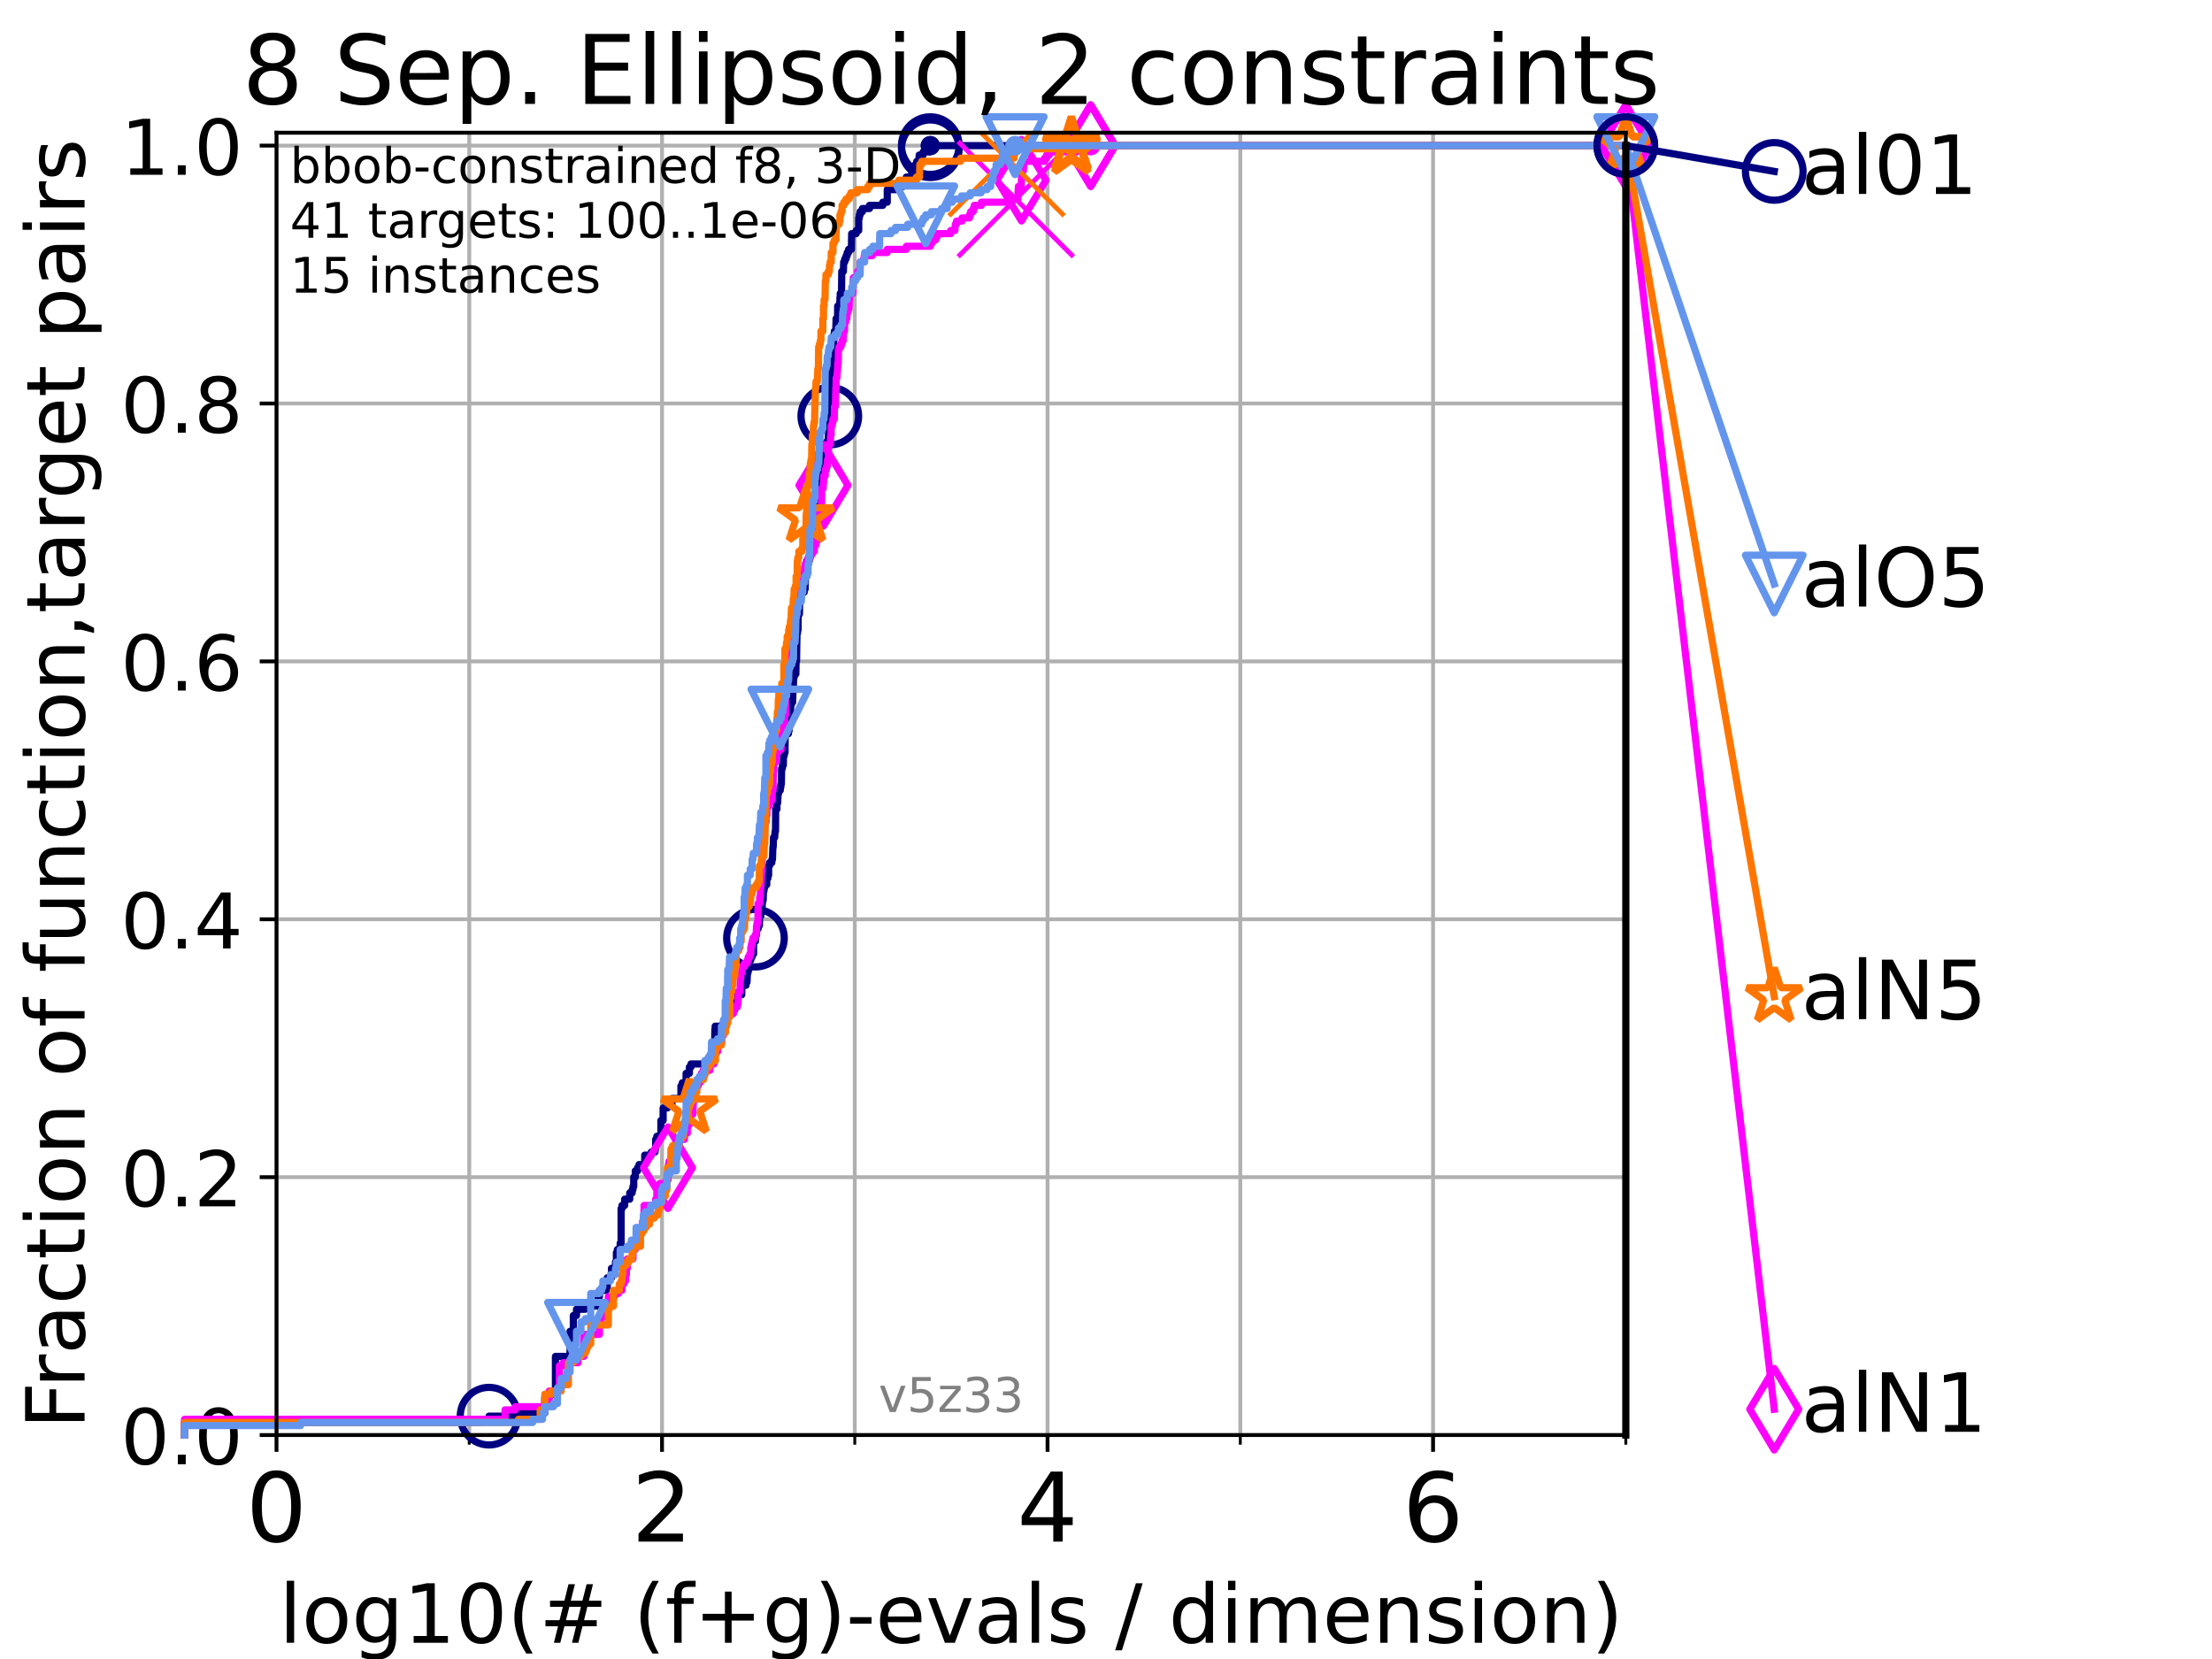 <?xml version="1.0" encoding="utf-8" standalone="no"?>
<!DOCTYPE svg PUBLIC "-//W3C//DTD SVG 1.1//EN"
  "http://www.w3.org/Graphics/SVG/1.1/DTD/svg11.dtd">
<!-- Created with matplotlib (https://matplotlib.org/) -->
<svg height="345.6pt" version="1.1" viewBox="0 0 460.8 345.6" width="460.8pt" xmlns="http://www.w3.org/2000/svg" xmlns:xlink="http://www.w3.org/1999/xlink">
 <defs>
  <style type="text/css">*{stroke-linecap:butt;stroke-linejoin:round;}</style>
 </defs>
 <g id="figure_1">
  <g id="patch_1">
   <path d="M 0 345.6 
L 460.8 345.6 
L 460.8 0 
L 0 0 
z
" style="fill:#ffffff;"/>
  </g>
  <g id="axes_1">
   <g id="patch_2">
    <path d="M 57.6 298.944 
L 338.688 298.944 
L 338.688 27.648 
L 57.6 27.648 
z
" style="fill:#ffffff;"/>
   </g>
   <g id="matplotlib.axis_1">
    <g id="xtick_1">
     <g id="line2d_1">
      <path clip-path="url(#p6bb142798e)" d="M 57.6 298.944 
L 57.6 27.648 
" style="fill:none;stroke:#b0b0b0;stroke-linecap:square;stroke-width:0.8;"/>
     </g>
     <g id="line2d_2">
      <defs>
       <path d="M 0 0 
L 0 3.5 
" id="m54e3c1b32b" style="stroke:#000000;stroke-width:0.8;"/>
      </defs>
      <g>
       <use style="stroke:#000000;stroke-width:0.8;" x="57.6" xlink:href="#m54e3c1b32b" y="298.944"/>
      </g>
     </g>
     <g id="text_1">
      <!-- 0 -->
      <g transform="translate(51.237 321.141)scale(0.2 -0.2)">
       <defs>
        <path d="M 31.781 66.406 
Q 24.172 66.406 20.328 58.906 
Q 16.5 51.422 16.5 36.375 
Q 16.5 21.391 20.328 13.891 
Q 24.172 6.391 31.781 6.391 
Q 39.453 6.391 43.281 13.891 
Q 47.125 21.391 47.125 36.375 
Q 47.125 51.422 43.281 58.906 
Q 39.453 66.406 31.781 66.406 
z
M 31.781 74.219 
Q 44.047 74.219 50.516 64.516 
Q 56.984 54.828 56.984 36.375 
Q 56.984 17.969 50.516 8.266 
Q 44.047 -1.422 31.781 -1.422 
Q 19.531 -1.422 13.062 8.266 
Q 6.594 17.969 6.594 36.375 
Q 6.594 54.828 13.062 64.516 
Q 19.531 74.219 31.781 74.219 
z
" id="DejaVuSans-48"/>
       </defs>
       <use xlink:href="#DejaVuSans-48"/>
      </g>
     </g>
    </g>
    <g id="xtick_2">
     <g id="line2d_3">
      <path clip-path="url(#p6bb142798e)" d="M 137.911 298.944 
L 137.911 27.648 
" style="fill:none;stroke:#b0b0b0;stroke-linecap:square;stroke-width:0.8;"/>
     </g>
     <g id="line2d_4">
      <g>
       <use style="stroke:#000000;stroke-width:0.8;" x="137.911" xlink:href="#m54e3c1b32b" y="298.944"/>
      </g>
     </g>
     <g id="text_2">
      <!-- 2 -->
      <g transform="translate(131.548 321.141)scale(0.2 -0.2)">
       <defs>
        <path d="M 19.188 8.297 
L 53.609 8.297 
L 53.609 0 
L 7.328 0 
L 7.328 8.297 
Q 12.938 14.109 22.625 23.891 
Q 32.328 33.688 34.812 36.531 
Q 39.547 41.844 41.422 45.531 
Q 43.312 49.219 43.312 52.781 
Q 43.312 58.594 39.234 62.25 
Q 35.156 65.922 28.609 65.922 
Q 23.969 65.922 18.812 64.312 
Q 13.672 62.703 7.812 59.422 
L 7.812 69.391 
Q 13.766 71.781 18.938 73 
Q 24.125 74.219 28.422 74.219 
Q 39.75 74.219 46.484 68.547 
Q 53.219 62.891 53.219 53.422 
Q 53.219 48.922 51.531 44.891 
Q 49.859 40.875 45.406 35.406 
Q 44.188 33.984 37.641 27.219 
Q 31.109 20.453 19.188 8.297 
z
" id="DejaVuSans-50"/>
       </defs>
       <use xlink:href="#DejaVuSans-50"/>
      </g>
     </g>
    </g>
    <g id="xtick_3">
     <g id="line2d_5">
      <path clip-path="url(#p6bb142798e)" d="M 218.222 298.944 
L 218.222 27.648 
" style="fill:none;stroke:#b0b0b0;stroke-linecap:square;stroke-width:0.8;"/>
     </g>
     <g id="line2d_6">
      <g>
       <use style="stroke:#000000;stroke-width:0.8;" x="218.222" xlink:href="#m54e3c1b32b" y="298.944"/>
      </g>
     </g>
     <g id="text_3">
      <!-- 4 -->
      <g transform="translate(211.859 321.141)scale(0.2 -0.2)">
       <defs>
        <path d="M 37.797 64.312 
L 12.891 25.391 
L 37.797 25.391 
z
M 35.203 72.906 
L 47.609 72.906 
L 47.609 25.391 
L 58.016 25.391 
L 58.016 17.188 
L 47.609 17.188 
L 47.609 0 
L 37.797 0 
L 37.797 17.188 
L 4.891 17.188 
L 4.891 26.703 
z
" id="DejaVuSans-52"/>
       </defs>
       <use xlink:href="#DejaVuSans-52"/>
      </g>
     </g>
    </g>
    <g id="xtick_4">
     <g id="line2d_7">
      <path clip-path="url(#p6bb142798e)" d="M 298.533 298.944 
L 298.533 27.648 
" style="fill:none;stroke:#b0b0b0;stroke-linecap:square;stroke-width:0.8;"/>
     </g>
     <g id="line2d_8">
      <g>
       <use style="stroke:#000000;stroke-width:0.8;" x="298.533" xlink:href="#m54e3c1b32b" y="298.944"/>
      </g>
     </g>
     <g id="text_4">
      <!-- 6 -->
      <g transform="translate(292.17 321.141)scale(0.2 -0.2)">
       <defs>
        <path d="M 33.016 40.375 
Q 26.375 40.375 22.484 35.828 
Q 18.609 31.297 18.609 23.391 
Q 18.609 15.531 22.484 10.953 
Q 26.375 6.391 33.016 6.391 
Q 39.656 6.391 43.531 10.953 
Q 47.406 15.531 47.406 23.391 
Q 47.406 31.297 43.531 35.828 
Q 39.656 40.375 33.016 40.375 
z
M 52.594 71.297 
L 52.594 62.312 
Q 48.875 64.062 45.094 64.984 
Q 41.312 65.922 37.594 65.922 
Q 27.828 65.922 22.672 59.328 
Q 17.531 52.734 16.797 39.406 
Q 19.672 43.656 24.016 45.922 
Q 28.375 48.188 33.594 48.188 
Q 44.578 48.188 50.953 41.516 
Q 57.328 34.859 57.328 23.391 
Q 57.328 12.156 50.688 5.359 
Q 44.047 -1.422 33.016 -1.422 
Q 20.359 -1.422 13.672 8.266 
Q 6.984 17.969 6.984 36.375 
Q 6.984 53.656 15.188 63.938 
Q 23.391 74.219 37.203 74.219 
Q 40.922 74.219 44.703 73.484 
Q 48.484 72.75 52.594 71.297 
z
" id="DejaVuSans-54"/>
       </defs>
       <use xlink:href="#DejaVuSans-54"/>
      </g>
     </g>
    </g>
    <g id="xtick_5">
     <g id="line2d_9">
      <path clip-path="url(#p6bb142798e)" d="M 97.755 298.944 
L 97.755 27.648 
" style="fill:none;stroke:#b0b0b0;stroke-linecap:square;stroke-width:0.8;"/>
     </g>
     <g id="line2d_10">
      <defs>
       <path d="M 0 0 
L 0 2 
" id="m4dc9bcc2f1" style="stroke:#000000;stroke-width:0.6;"/>
      </defs>
      <g>
       <use style="stroke:#000000;stroke-width:0.6;" x="97.755" xlink:href="#m4dc9bcc2f1" y="298.944"/>
      </g>
     </g>
    </g>
    <g id="xtick_6">
     <g id="line2d_11">
      <path clip-path="url(#p6bb142798e)" d="M 178.066 298.944 
L 178.066 27.648 
" style="fill:none;stroke:#b0b0b0;stroke-linecap:square;stroke-width:0.8;"/>
     </g>
     <g id="line2d_12">
      <g>
       <use style="stroke:#000000;stroke-width:0.6;" x="178.066" xlink:href="#m4dc9bcc2f1" y="298.944"/>
      </g>
     </g>
    </g>
    <g id="xtick_7">
     <g id="line2d_13">
      <path clip-path="url(#p6bb142798e)" d="M 258.377 298.944 
L 258.377 27.648 
" style="fill:none;stroke:#b0b0b0;stroke-linecap:square;stroke-width:0.8;"/>
     </g>
     <g id="line2d_14">
      <g>
       <use style="stroke:#000000;stroke-width:0.6;" x="258.377" xlink:href="#m4dc9bcc2f1" y="298.944"/>
      </g>
     </g>
    </g>
    <g id="xtick_8">
     <g id="line2d_15">
      <path clip-path="url(#p6bb142798e)" d="M 338.688 298.944 
L 338.688 27.648 
" style="fill:none;stroke:#b0b0b0;stroke-linecap:square;stroke-width:0.8;"/>
     </g>
     <g id="line2d_16">
      <g>
       <use style="stroke:#000000;stroke-width:0.6;" x="338.688" xlink:href="#m4dc9bcc2f1" y="298.944"/>
      </g>
     </g>
    </g>
    <g id="text_5">
     <!-- log10(# (f+g)-evals / dimension) -->
     <g transform="translate(58.145 342.218)scale(0.17 -0.17)">
      <defs>
       <path d="M 9.422 75.984 
L 18.406 75.984 
L 18.406 0 
L 9.422 0 
z
" id="DejaVuSans-108"/>
       <path d="M 30.609 48.391 
Q 23.391 48.391 19.188 42.75 
Q 14.984 37.109 14.984 27.297 
Q 14.984 17.484 19.156 11.844 
Q 23.344 6.203 30.609 6.203 
Q 37.797 6.203 41.984 11.859 
Q 46.188 17.531 46.188 27.297 
Q 46.188 37.016 41.984 42.703 
Q 37.797 48.391 30.609 48.391 
z
M 30.609 56 
Q 42.328 56 49.016 48.375 
Q 55.719 40.766 55.719 27.297 
Q 55.719 13.875 49.016 6.219 
Q 42.328 -1.422 30.609 -1.422 
Q 18.844 -1.422 12.172 6.219 
Q 5.516 13.875 5.516 27.297 
Q 5.516 40.766 12.172 48.375 
Q 18.844 56 30.609 56 
z
" id="DejaVuSans-111"/>
       <path d="M 45.406 27.984 
Q 45.406 37.75 41.375 43.109 
Q 37.359 48.484 30.078 48.484 
Q 22.859 48.484 18.828 43.109 
Q 14.797 37.75 14.797 27.984 
Q 14.797 18.266 18.828 12.891 
Q 22.859 7.516 30.078 7.516 
Q 37.359 7.516 41.375 12.891 
Q 45.406 18.266 45.406 27.984 
z
M 54.391 6.781 
Q 54.391 -7.172 48.188 -13.984 
Q 42 -20.797 29.203 -20.797 
Q 24.469 -20.797 20.266 -20.094 
Q 16.062 -19.391 12.109 -17.922 
L 12.109 -9.188 
Q 16.062 -11.328 19.922 -12.344 
Q 23.781 -13.375 27.781 -13.375 
Q 36.625 -13.375 41.016 -8.766 
Q 45.406 -4.156 45.406 5.172 
L 45.406 9.625 
Q 42.625 4.781 38.281 2.391 
Q 33.938 0 27.875 0 
Q 17.828 0 11.672 7.656 
Q 5.516 15.328 5.516 27.984 
Q 5.516 40.672 11.672 48.328 
Q 17.828 56 27.875 56 
Q 33.938 56 38.281 53.609 
Q 42.625 51.219 45.406 46.391 
L 45.406 54.688 
L 54.391 54.688 
z
" id="DejaVuSans-103"/>
       <path d="M 12.406 8.297 
L 28.516 8.297 
L 28.516 63.922 
L 10.984 60.406 
L 10.984 69.391 
L 28.422 72.906 
L 38.281 72.906 
L 38.281 8.297 
L 54.391 8.297 
L 54.391 0 
L 12.406 0 
z
" id="DejaVuSans-49"/>
       <path d="M 31 75.875 
Q 24.469 64.656 21.281 53.656 
Q 18.109 42.672 18.109 31.391 
Q 18.109 20.125 21.312 9.062 
Q 24.516 -2 31 -13.188 
L 23.188 -13.188 
Q 15.875 -1.703 12.234 9.375 
Q 8.594 20.453 8.594 31.391 
Q 8.594 42.281 12.203 53.312 
Q 15.828 64.359 23.188 75.875 
z
" id="DejaVuSans-40"/>
       <path d="M 51.125 44 
L 36.922 44 
L 32.812 27.688 
L 47.125 27.688 
z
M 43.797 71.781 
L 38.719 51.516 
L 52.984 51.516 
L 58.109 71.781 
L 65.922 71.781 
L 60.891 51.516 
L 76.125 51.516 
L 76.125 44 
L 58.984 44 
L 54.984 27.688 
L 70.516 27.688 
L 70.516 20.219 
L 53.078 20.219 
L 48 0 
L 40.188 0 
L 45.219 20.219 
L 30.906 20.219 
L 25.875 0 
L 18.016 0 
L 23.094 20.219 
L 7.719 20.219 
L 7.719 27.688 
L 24.906 27.688 
L 29 44 
L 13.281 44 
L 13.281 51.516 
L 30.906 51.516 
L 35.891 71.781 
z
" id="DejaVuSans-35"/>
       <path id="DejaVuSans-32"/>
       <path d="M 37.109 75.984 
L 37.109 68.5 
L 28.516 68.5 
Q 23.688 68.5 21.797 66.547 
Q 19.922 64.594 19.922 59.516 
L 19.922 54.688 
L 34.719 54.688 
L 34.719 47.703 
L 19.922 47.703 
L 19.922 0 
L 10.891 0 
L 10.891 47.703 
L 2.297 47.703 
L 2.297 54.688 
L 10.891 54.688 
L 10.891 58.5 
Q 10.891 67.625 15.141 71.797 
Q 19.391 75.984 28.609 75.984 
z
" id="DejaVuSans-102"/>
       <path d="M 46 62.703 
L 46 35.5 
L 73.188 35.5 
L 73.188 27.203 
L 46 27.203 
L 46 0 
L 37.797 0 
L 37.797 27.203 
L 10.594 27.203 
L 10.594 35.5 
L 37.797 35.5 
L 37.797 62.703 
z
" id="DejaVuSans-43"/>
       <path d="M 8.016 75.875 
L 15.828 75.875 
Q 23.141 64.359 26.781 53.312 
Q 30.422 42.281 30.422 31.391 
Q 30.422 20.453 26.781 9.375 
Q 23.141 -1.703 15.828 -13.188 
L 8.016 -13.188 
Q 14.5 -2 17.703 9.062 
Q 20.906 20.125 20.906 31.391 
Q 20.906 42.672 17.703 53.656 
Q 14.5 64.656 8.016 75.875 
z
" id="DejaVuSans-41"/>
       <path d="M 4.891 31.391 
L 31.203 31.391 
L 31.203 23.391 
L 4.891 23.391 
z
" id="DejaVuSans-45"/>
       <path d="M 56.203 29.594 
L 56.203 25.203 
L 14.891 25.203 
Q 15.484 15.922 20.484 11.062 
Q 25.484 6.203 34.422 6.203 
Q 39.594 6.203 44.453 7.469 
Q 49.312 8.734 54.109 11.281 
L 54.109 2.781 
Q 49.266 0.734 44.188 -0.344 
Q 39.109 -1.422 33.891 -1.422 
Q 20.797 -1.422 13.156 6.188 
Q 5.516 13.812 5.516 26.812 
Q 5.516 40.234 12.766 48.109 
Q 20.016 56 32.328 56 
Q 43.359 56 49.781 48.891 
Q 56.203 41.797 56.203 29.594 
z
M 47.219 32.234 
Q 47.125 39.594 43.094 43.984 
Q 39.062 48.391 32.422 48.391 
Q 24.906 48.391 20.391 44.141 
Q 15.875 39.891 15.188 32.172 
z
" id="DejaVuSans-101"/>
       <path d="M 2.984 54.688 
L 12.5 54.688 
L 29.594 8.797 
L 46.688 54.688 
L 56.203 54.688 
L 35.688 0 
L 23.484 0 
z
" id="DejaVuSans-118"/>
       <path d="M 34.281 27.484 
Q 23.391 27.484 19.188 25 
Q 14.984 22.516 14.984 16.5 
Q 14.984 11.719 18.141 8.906 
Q 21.297 6.109 26.703 6.109 
Q 34.188 6.109 38.703 11.406 
Q 43.219 16.703 43.219 25.484 
L 43.219 27.484 
z
M 52.203 31.203 
L 52.203 0 
L 43.219 0 
L 43.219 8.297 
Q 40.141 3.328 35.547 0.953 
Q 30.953 -1.422 24.312 -1.422 
Q 15.922 -1.422 10.953 3.297 
Q 6 8.016 6 15.922 
Q 6 25.141 12.172 29.828 
Q 18.359 34.516 30.609 34.516 
L 43.219 34.516 
L 43.219 35.406 
Q 43.219 41.609 39.141 45 
Q 35.062 48.391 27.688 48.391 
Q 23 48.391 18.547 47.266 
Q 14.109 46.141 10.016 43.891 
L 10.016 52.203 
Q 14.938 54.109 19.578 55.047 
Q 24.219 56 28.609 56 
Q 40.484 56 46.344 49.844 
Q 52.203 43.703 52.203 31.203 
z
" id="DejaVuSans-97"/>
       <path d="M 44.281 53.078 
L 44.281 44.578 
Q 40.484 46.531 36.375 47.5 
Q 32.281 48.484 27.875 48.484 
Q 21.188 48.484 17.844 46.438 
Q 14.5 44.391 14.5 40.281 
Q 14.5 37.156 16.891 35.375 
Q 19.281 33.594 26.516 31.984 
L 29.594 31.297 
Q 39.156 29.25 43.188 25.516 
Q 47.219 21.781 47.219 15.094 
Q 47.219 7.469 41.188 3.016 
Q 35.156 -1.422 24.609 -1.422 
Q 20.219 -1.422 15.453 -0.562 
Q 10.688 0.297 5.422 2 
L 5.422 11.281 
Q 10.406 8.688 15.234 7.391 
Q 20.062 6.109 24.812 6.109 
Q 31.156 6.109 34.562 8.281 
Q 37.984 10.453 37.984 14.406 
Q 37.984 18.062 35.516 20.016 
Q 33.062 21.969 24.703 23.781 
L 21.578 24.516 
Q 13.234 26.266 9.516 29.906 
Q 5.812 33.547 5.812 39.891 
Q 5.812 47.609 11.281 51.797 
Q 16.75 56 26.812 56 
Q 31.781 56 36.172 55.266 
Q 40.578 54.547 44.281 53.078 
z
" id="DejaVuSans-115"/>
       <path d="M 25.391 72.906 
L 33.688 72.906 
L 8.297 -9.281 
L 0 -9.281 
z
" id="DejaVuSans-47"/>
       <path d="M 45.406 46.391 
L 45.406 75.984 
L 54.391 75.984 
L 54.391 0 
L 45.406 0 
L 45.406 8.203 
Q 42.578 3.328 38.25 0.953 
Q 33.938 -1.422 27.875 -1.422 
Q 17.969 -1.422 11.734 6.484 
Q 5.516 14.406 5.516 27.297 
Q 5.516 40.188 11.734 48.094 
Q 17.969 56 27.875 56 
Q 33.938 56 38.25 53.625 
Q 42.578 51.266 45.406 46.391 
z
M 14.797 27.297 
Q 14.797 17.391 18.875 11.75 
Q 22.953 6.109 30.078 6.109 
Q 37.203 6.109 41.297 11.75 
Q 45.406 17.391 45.406 27.297 
Q 45.406 37.203 41.297 42.844 
Q 37.203 48.484 30.078 48.484 
Q 22.953 48.484 18.875 42.844 
Q 14.797 37.203 14.797 27.297 
z
" id="DejaVuSans-100"/>
       <path d="M 9.422 54.688 
L 18.406 54.688 
L 18.406 0 
L 9.422 0 
z
M 9.422 75.984 
L 18.406 75.984 
L 18.406 64.594 
L 9.422 64.594 
z
" id="DejaVuSans-105"/>
       <path d="M 52 44.188 
Q 55.375 50.25 60.062 53.125 
Q 64.75 56 71.094 56 
Q 79.641 56 84.281 50.016 
Q 88.922 44.047 88.922 33.016 
L 88.922 0 
L 79.891 0 
L 79.891 32.719 
Q 79.891 40.578 77.094 44.375 
Q 74.312 48.188 68.609 48.188 
Q 61.625 48.188 57.562 43.547 
Q 53.516 38.922 53.516 30.906 
L 53.516 0 
L 44.484 0 
L 44.484 32.719 
Q 44.484 40.625 41.703 44.406 
Q 38.922 48.188 33.109 48.188 
Q 26.219 48.188 22.156 43.531 
Q 18.109 38.875 18.109 30.906 
L 18.109 0 
L 9.078 0 
L 9.078 54.688 
L 18.109 54.688 
L 18.109 46.188 
Q 21.188 51.219 25.484 53.609 
Q 29.781 56 35.688 56 
Q 41.656 56 45.828 52.969 
Q 50 49.953 52 44.188 
z
" id="DejaVuSans-109"/>
       <path d="M 54.891 33.016 
L 54.891 0 
L 45.906 0 
L 45.906 32.719 
Q 45.906 40.484 42.875 44.328 
Q 39.844 48.188 33.797 48.188 
Q 26.516 48.188 22.312 43.547 
Q 18.109 38.922 18.109 30.906 
L 18.109 0 
L 9.078 0 
L 9.078 54.688 
L 18.109 54.688 
L 18.109 46.188 
Q 21.344 51.125 25.703 53.562 
Q 30.078 56 35.797 56 
Q 45.219 56 50.047 50.172 
Q 54.891 44.344 54.891 33.016 
z
" id="DejaVuSans-110"/>
      </defs>
      <use xlink:href="#DejaVuSans-108"/>
      <use x="27.783" xlink:href="#DejaVuSans-111"/>
      <use x="88.965" xlink:href="#DejaVuSans-103"/>
      <use x="152.441" xlink:href="#DejaVuSans-49"/>
      <use x="216.064" xlink:href="#DejaVuSans-48"/>
      <use x="279.688" xlink:href="#DejaVuSans-40"/>
      <use x="318.701" xlink:href="#DejaVuSans-35"/>
      <use x="402.49" xlink:href="#DejaVuSans-32"/>
      <use x="434.277" xlink:href="#DejaVuSans-40"/>
      <use x="473.291" xlink:href="#DejaVuSans-102"/>
      <use x="508.496" xlink:href="#DejaVuSans-43"/>
      <use x="592.285" xlink:href="#DejaVuSans-103"/>
      <use x="655.762" xlink:href="#DejaVuSans-41"/>
      <use x="694.775" xlink:href="#DejaVuSans-45"/>
      <use x="730.859" xlink:href="#DejaVuSans-101"/>
      <use x="792.383" xlink:href="#DejaVuSans-118"/>
      <use x="851.562" xlink:href="#DejaVuSans-97"/>
      <use x="912.842" xlink:href="#DejaVuSans-108"/>
      <use x="940.625" xlink:href="#DejaVuSans-115"/>
      <use x="992.725" xlink:href="#DejaVuSans-32"/>
      <use x="1024.512" xlink:href="#DejaVuSans-47"/>
      <use x="1058.203" xlink:href="#DejaVuSans-32"/>
      <use x="1089.99" xlink:href="#DejaVuSans-100"/>
      <use x="1153.467" xlink:href="#DejaVuSans-105"/>
      <use x="1181.25" xlink:href="#DejaVuSans-109"/>
      <use x="1278.662" xlink:href="#DejaVuSans-101"/>
      <use x="1340.186" xlink:href="#DejaVuSans-110"/>
      <use x="1403.564" xlink:href="#DejaVuSans-115"/>
      <use x="1455.664" xlink:href="#DejaVuSans-105"/>
      <use x="1483.447" xlink:href="#DejaVuSans-111"/>
      <use x="1544.629" xlink:href="#DejaVuSans-110"/>
      <use x="1608.008" xlink:href="#DejaVuSans-41"/>
     </g>
    </g>
   </g>
   <g id="matplotlib.axis_2">
    <g id="ytick_1">
     <g id="line2d_17">
      <path clip-path="url(#p6bb142798e)" d="M 57.6 298.944 
L 338.688 298.944 
" style="fill:none;stroke:#b0b0b0;stroke-linecap:square;stroke-width:0.8;"/>
     </g>
     <g id="line2d_18">
      <defs>
       <path d="M 0 0 
L -3.5 0 
" id="mea6e226ace" style="stroke:#000000;stroke-width:0.8;"/>
      </defs>
      <g>
       <use style="stroke:#000000;stroke-width:0.8;" x="57.6" xlink:href="#mea6e226ace" y="298.944"/>
      </g>
     </g>
     <g id="text_6">
      <!-- 0.0 -->
      <g transform="translate(25.155 305.023)scale(0.16 -0.16)">
       <defs>
        <path d="M 10.688 12.406 
L 21 12.406 
L 21 0 
L 10.688 0 
z
" id="DejaVuSans-46"/>
       </defs>
       <use xlink:href="#DejaVuSans-48"/>
       <use x="63.623" xlink:href="#DejaVuSans-46"/>
       <use x="95.41" xlink:href="#DejaVuSans-48"/>
      </g>
     </g>
    </g>
    <g id="ytick_2">
     <g id="line2d_19">
      <path clip-path="url(#p6bb142798e)" d="M 57.6 245.222 
L 338.688 245.222 
" style="fill:none;stroke:#b0b0b0;stroke-linecap:square;stroke-width:0.8;"/>
     </g>
     <g id="line2d_20">
      <g>
       <use style="stroke:#000000;stroke-width:0.8;" x="57.6" xlink:href="#mea6e226ace" y="245.222"/>
      </g>
     </g>
     <g id="text_7">
      <!-- 0.2 -->
      <g transform="translate(25.155 251.301)scale(0.16 -0.16)">
       <use xlink:href="#DejaVuSans-48"/>
       <use x="63.623" xlink:href="#DejaVuSans-46"/>
       <use x="95.41" xlink:href="#DejaVuSans-50"/>
      </g>
     </g>
    </g>
    <g id="ytick_3">
     <g id="line2d_21">
      <path clip-path="url(#p6bb142798e)" d="M 57.6 191.5 
L 338.688 191.5 
" style="fill:none;stroke:#b0b0b0;stroke-linecap:square;stroke-width:0.8;"/>
     </g>
     <g id="line2d_22">
      <g>
       <use style="stroke:#000000;stroke-width:0.8;" x="57.6" xlink:href="#mea6e226ace" y="191.5"/>
      </g>
     </g>
     <g id="text_8">
      <!-- 0.4 -->
      <g transform="translate(25.155 197.579)scale(0.16 -0.16)">
       <use xlink:href="#DejaVuSans-48"/>
       <use x="63.623" xlink:href="#DejaVuSans-46"/>
       <use x="95.41" xlink:href="#DejaVuSans-52"/>
      </g>
     </g>
    </g>
    <g id="ytick_4">
     <g id="line2d_23">
      <path clip-path="url(#p6bb142798e)" d="M 57.6 137.778 
L 338.688 137.778 
" style="fill:none;stroke:#b0b0b0;stroke-linecap:square;stroke-width:0.8;"/>
     </g>
     <g id="line2d_24">
      <g>
       <use style="stroke:#000000;stroke-width:0.8;" x="57.6" xlink:href="#mea6e226ace" y="137.778"/>
      </g>
     </g>
     <g id="text_9">
      <!-- 0.6 -->
      <g transform="translate(25.155 143.857)scale(0.16 -0.16)">
       <use xlink:href="#DejaVuSans-48"/>
       <use x="63.623" xlink:href="#DejaVuSans-46"/>
       <use x="95.41" xlink:href="#DejaVuSans-54"/>
      </g>
     </g>
    </g>
    <g id="ytick_5">
     <g id="line2d_25">
      <path clip-path="url(#p6bb142798e)" d="M 57.6 84.056 
L 338.688 84.056 
" style="fill:none;stroke:#b0b0b0;stroke-linecap:square;stroke-width:0.8;"/>
     </g>
     <g id="line2d_26">
      <g>
       <use style="stroke:#000000;stroke-width:0.8;" x="57.6" xlink:href="#mea6e226ace" y="84.056"/>
      </g>
     </g>
     <g id="text_10">
      <!-- 0.8 -->
      <g transform="translate(25.155 90.135)scale(0.16 -0.16)">
       <defs>
        <path d="M 31.781 34.625 
Q 24.75 34.625 20.719 30.859 
Q 16.703 27.094 16.703 20.516 
Q 16.703 13.922 20.719 10.156 
Q 24.75 6.391 31.781 6.391 
Q 38.812 6.391 42.859 10.172 
Q 46.922 13.969 46.922 20.516 
Q 46.922 27.094 42.891 30.859 
Q 38.875 34.625 31.781 34.625 
z
M 21.922 38.812 
Q 15.578 40.375 12.031 44.719 
Q 8.5 49.078 8.5 55.328 
Q 8.5 64.062 14.719 69.141 
Q 20.953 74.219 31.781 74.219 
Q 42.672 74.219 48.875 69.141 
Q 55.078 64.062 55.078 55.328 
Q 55.078 49.078 51.531 44.719 
Q 48 40.375 41.703 38.812 
Q 48.828 37.156 52.797 32.312 
Q 56.781 27.484 56.781 20.516 
Q 56.781 9.906 50.312 4.234 
Q 43.844 -1.422 31.781 -1.422 
Q 19.734 -1.422 13.25 4.234 
Q 6.781 9.906 6.781 20.516 
Q 6.781 27.484 10.781 32.312 
Q 14.797 37.156 21.922 38.812 
z
M 18.312 54.391 
Q 18.312 48.734 21.844 45.562 
Q 25.391 42.391 31.781 42.391 
Q 38.141 42.391 41.719 45.562 
Q 45.312 48.734 45.312 54.391 
Q 45.312 60.062 41.719 63.234 
Q 38.141 66.406 31.781 66.406 
Q 25.391 66.406 21.844 63.234 
Q 18.312 60.062 18.312 54.391 
z
" id="DejaVuSans-56"/>
       </defs>
       <use xlink:href="#DejaVuSans-48"/>
       <use x="63.623" xlink:href="#DejaVuSans-46"/>
       <use x="95.41" xlink:href="#DejaVuSans-56"/>
      </g>
     </g>
    </g>
    <g id="ytick_6">
     <g id="line2d_27">
      <path clip-path="url(#p6bb142798e)" d="M 57.6 30.334 
L 338.688 30.334 
" style="fill:none;stroke:#b0b0b0;stroke-linecap:square;stroke-width:0.8;"/>
     </g>
     <g id="line2d_28">
      <g>
       <use style="stroke:#000000;stroke-width:0.8;" x="57.6" xlink:href="#mea6e226ace" y="30.334"/>
      </g>
     </g>
     <g id="text_11">
      <!-- 1.0 -->
      <g transform="translate(25.155 36.413)scale(0.16 -0.16)">
       <use xlink:href="#DejaVuSans-49"/>
       <use x="63.623" xlink:href="#DejaVuSans-46"/>
       <use x="95.41" xlink:href="#DejaVuSans-48"/>
      </g>
     </g>
    </g>
    <g id="text_12">
     <!-- Fraction of function,target pairs -->
     <g transform="translate(17.62 297.681)rotate(-90)scale(0.17 -0.17)">
      <defs>
       <path d="M 9.812 72.906 
L 51.703 72.906 
L 51.703 64.594 
L 19.672 64.594 
L 19.672 43.109 
L 48.578 43.109 
L 48.578 34.812 
L 19.672 34.812 
L 19.672 0 
L 9.812 0 
z
" id="DejaVuSans-70"/>
       <path d="M 41.109 46.297 
Q 39.594 47.172 37.812 47.578 
Q 36.031 48 33.891 48 
Q 26.266 48 22.188 43.047 
Q 18.109 38.094 18.109 28.812 
L 18.109 0 
L 9.078 0 
L 9.078 54.688 
L 18.109 54.688 
L 18.109 46.188 
Q 20.953 51.172 25.484 53.578 
Q 30.031 56 36.531 56 
Q 37.453 56 38.578 55.875 
Q 39.703 55.766 41.062 55.516 
z
" id="DejaVuSans-114"/>
       <path d="M 48.781 52.594 
L 48.781 44.188 
Q 44.969 46.297 41.141 47.344 
Q 37.312 48.391 33.406 48.391 
Q 24.656 48.391 19.812 42.844 
Q 14.984 37.312 14.984 27.297 
Q 14.984 17.281 19.812 11.734 
Q 24.656 6.203 33.406 6.203 
Q 37.312 6.203 41.141 7.25 
Q 44.969 8.297 48.781 10.406 
L 48.781 2.094 
Q 45.016 0.344 40.984 -0.531 
Q 36.969 -1.422 32.422 -1.422 
Q 20.062 -1.422 12.781 6.344 
Q 5.516 14.109 5.516 27.297 
Q 5.516 40.672 12.859 48.328 
Q 20.219 56 33.016 56 
Q 37.156 56 41.109 55.141 
Q 45.062 54.297 48.781 52.594 
z
" id="DejaVuSans-99"/>
       <path d="M 18.312 70.219 
L 18.312 54.688 
L 36.812 54.688 
L 36.812 47.703 
L 18.312 47.703 
L 18.312 18.016 
Q 18.312 11.328 20.141 9.422 
Q 21.969 7.516 27.594 7.516 
L 36.812 7.516 
L 36.812 0 
L 27.594 0 
Q 17.188 0 13.234 3.875 
Q 9.281 7.766 9.281 18.016 
L 9.281 47.703 
L 2.688 47.703 
L 2.688 54.688 
L 9.281 54.688 
L 9.281 70.219 
z
" id="DejaVuSans-116"/>
       <path d="M 8.5 21.578 
L 8.5 54.688 
L 17.484 54.688 
L 17.484 21.922 
Q 17.484 14.156 20.5 10.266 
Q 23.531 6.391 29.594 6.391 
Q 36.859 6.391 41.078 11.031 
Q 45.312 15.672 45.312 23.688 
L 45.312 54.688 
L 54.297 54.688 
L 54.297 0 
L 45.312 0 
L 45.312 8.406 
Q 42.047 3.422 37.719 1 
Q 33.406 -1.422 27.688 -1.422 
Q 18.266 -1.422 13.375 4.438 
Q 8.5 10.297 8.5 21.578 
z
M 31.109 56 
z
" id="DejaVuSans-117"/>
       <path d="M 11.719 12.406 
L 22.016 12.406 
L 22.016 4 
L 14.016 -11.625 
L 7.719 -11.625 
L 11.719 4 
z
" id="DejaVuSans-44"/>
       <path d="M 18.109 8.203 
L 18.109 -20.797 
L 9.078 -20.797 
L 9.078 54.688 
L 18.109 54.688 
L 18.109 46.391 
Q 20.953 51.266 25.266 53.625 
Q 29.594 56 35.594 56 
Q 45.562 56 51.781 48.094 
Q 58.016 40.188 58.016 27.297 
Q 58.016 14.406 51.781 6.484 
Q 45.562 -1.422 35.594 -1.422 
Q 29.594 -1.422 25.266 0.953 
Q 20.953 3.328 18.109 8.203 
z
M 48.688 27.297 
Q 48.688 37.203 44.609 42.844 
Q 40.531 48.484 33.406 48.484 
Q 26.266 48.484 22.188 42.844 
Q 18.109 37.203 18.109 27.297 
Q 18.109 17.391 22.188 11.75 
Q 26.266 6.109 33.406 6.109 
Q 40.531 6.109 44.609 11.75 
Q 48.688 17.391 48.688 27.297 
z
" id="DejaVuSans-112"/>
      </defs>
      <use xlink:href="#DejaVuSans-70"/>
      <use x="50.27" xlink:href="#DejaVuSans-114"/>
      <use x="91.383" xlink:href="#DejaVuSans-97"/>
      <use x="152.662" xlink:href="#DejaVuSans-99"/>
      <use x="207.643" xlink:href="#DejaVuSans-116"/>
      <use x="246.852" xlink:href="#DejaVuSans-105"/>
      <use x="274.635" xlink:href="#DejaVuSans-111"/>
      <use x="335.816" xlink:href="#DejaVuSans-110"/>
      <use x="399.195" xlink:href="#DejaVuSans-32"/>
      <use x="430.982" xlink:href="#DejaVuSans-111"/>
      <use x="492.164" xlink:href="#DejaVuSans-102"/>
      <use x="527.369" xlink:href="#DejaVuSans-32"/>
      <use x="559.156" xlink:href="#DejaVuSans-102"/>
      <use x="594.361" xlink:href="#DejaVuSans-117"/>
      <use x="657.74" xlink:href="#DejaVuSans-110"/>
      <use x="721.119" xlink:href="#DejaVuSans-99"/>
      <use x="776.1" xlink:href="#DejaVuSans-116"/>
      <use x="815.309" xlink:href="#DejaVuSans-105"/>
      <use x="843.092" xlink:href="#DejaVuSans-111"/>
      <use x="904.273" xlink:href="#DejaVuSans-110"/>
      <use x="967.652" xlink:href="#DejaVuSans-44"/>
      <use x="999.439" xlink:href="#DejaVuSans-116"/>
      <use x="1038.648" xlink:href="#DejaVuSans-97"/>
      <use x="1099.928" xlink:href="#DejaVuSans-114"/>
      <use x="1139.291" xlink:href="#DejaVuSans-103"/>
      <use x="1202.768" xlink:href="#DejaVuSans-101"/>
      <use x="1264.291" xlink:href="#DejaVuSans-116"/>
      <use x="1303.5" xlink:href="#DejaVuSans-32"/>
      <use x="1335.287" xlink:href="#DejaVuSans-112"/>
      <use x="1398.764" xlink:href="#DejaVuSans-97"/>
      <use x="1460.043" xlink:href="#DejaVuSans-105"/>
      <use x="1487.826" xlink:href="#DejaVuSans-114"/>
      <use x="1528.939" xlink:href="#DejaVuSans-115"/>
     </g>
    </g>
   </g>
   <g id="line2d_29">
    <defs>
     <path d="M 0 1.5 
C 0.398 1.5 0.779 1.342 1.061 1.061 
C 1.342 0.779 1.5 0.398 1.5 0 
C 1.5 -0.398 1.342 -0.779 1.061 -1.061 
C 0.779 -1.342 0.398 -1.5 0 -1.5 
C -0.398 -1.5 -0.779 -1.342 -1.061 -1.061 
C -1.342 -0.779 -1.5 -0.398 -1.5 0 
C -1.5 0.398 -1.342 0.779 -1.061 1.061 
C -0.779 1.342 -0.398 1.5 0 1.5 
z
" id="mf267c5fec7" style="stroke:#000080;"/>
    </defs>
    <g>
     <use style="fill:#000080;stroke:#000080;" x="193.798" xlink:href="#mf267c5fec7" y="30.334"/>
     <use style="fill:#000080;stroke:#000080;" x="193.798" xlink:href="#mf267c5fec7" y="30.334"/>
    </g>
   </g>
   <g id="line2d_30">
    <path d="M 38.441 298.944 
L 38.441 296.323 
L 99.938 296.323 
L 99.938 295.668 
L 101.878 295.668 
L 101.878 295.013 
L 107.348 295.013 
L 107.348 294.358 
L 113.501 294.358 
L 113.501 291.082 
L 114.419 291.082 
L 114.419 290.427 
L 115.711 290.427 
L 115.711 282.565 
L 118.752 282.565 
L 118.752 277.324 
L 119.436 277.324 
L 119.436 274.048 
L 120.094 274.048 
L 120.094 272.738 
L 121.931 272.738 
L 121.931 272.083 
L 124.369 272.083 
L 124.369 271.428 
L 124.62 271.428 
L 124.62 270.118 
L 124.867 270.118 
L 124.867 268.807 
L 126.282 268.807 
L 126.282 268.152 
L 126.507 268.152 
L 126.507 266.187 
L 127.379 266.187 
L 127.379 264.221 
L 128.21 264.221 
L 128.21 262.911 
L 128.411 262.911 
L 128.411 260.946 
L 128.611 260.946 
L 128.611 260.29 
L 129.195 260.29 
L 129.195 258.98 
L 129.386 258.98 
L 129.386 251.773 
L 129.574 251.773 
L 129.574 251.118 
L 130.128 251.118 
L 130.128 249.808 
L 131.185 249.808 
L 131.185 248.498 
L 131.691 248.498 
L 131.691 247.843 
L 131.856 247.843 
L 131.856 247.187 
L 132.02 247.187 
L 132.02 245.222 
L 132.343 245.222 
L 132.343 243.912 
L 132.816 243.912 
L 132.816 243.257 
L 133.125 243.257 
L 133.125 242.601 
L 134.308 242.601 
L 134.308 240.636 
L 135.682 240.636 
L 135.682 239.981 
L 136.457 239.981 
L 136.457 239.326 
L 136.583 239.326 
L 136.583 237.36 
L 136.832 237.36 
L 136.832 236.705 
L 137.677 236.705 
L 137.677 233.429 
L 138.142 233.429 
L 138.142 230.809 
L 139.036 230.809 
L 139.036 230.154 
L 139.991 230.154 
L 139.991 228.843 
L 141.849 228.843 
L 141.849 226.223 
L 142.125 226.223 
L 142.125 225.568 
L 142.928 225.568 
L 142.928 223.602 
L 143.612 223.602 
L 143.612 222.292 
L 143.944 222.292 
L 143.944 221.637 
L 146.889 221.637 
L 146.889 220.982 
L 147.57 220.982 
L 147.57 220.326 
L 148.161 220.326 
L 148.161 219.671 
L 148.545 219.671 
L 148.545 219.016 
L 148.671 219.016 
L 148.671 218.361 
L 148.858 218.361 
L 148.92 214.43 
L 148.982 214.43 
L 148.982 213.775 
L 150.683 213.775 
L 150.683 213.12 
L 151.124 213.12 
L 151.124 212.465 
L 151.287 212.465 
L 151.287 211.81 
L 151.555 211.81 
L 151.555 211.154 
L 152.386 211.154 
L 152.386 210.499 
L 152.984 210.499 
L 153.032 209.189 
L 153.419 209.189 
L 153.467 207.879 
L 153.562 207.879 
L 153.562 207.224 
L 154.53 207.224 
L 154.53 205.258 
L 155.404 205.258 
L 155.404 204.603 
L 155.616 204.603 
L 155.7 202.638 
L 155.825 202.638 
L 155.825 201.982 
L 156.032 201.982 
L 156.032 200.017 
L 156.398 200.017 
L 156.398 199.362 
L 156.678 199.362 
L 156.678 198.707 
L 156.992 198.707 
L 156.992 196.086 
L 157.377 196.086 
L 157.453 194.776 
L 157.604 194.776 
L 157.604 193.465 
L 157.939 193.465 
L 157.939 192.81 
L 158.195 192.81 
L 158.232 190.845 
L 158.484 190.845 
L 158.484 190.19 
L 158.626 190.19 
L 158.626 188.879 
L 158.767 188.879 
L 158.872 187.569 
L 158.977 187.569 
L 159.046 185.604 
L 159.15 185.604 
L 159.15 184.949 
L 159.287 184.949 
L 159.287 184.293 
L 159.725 184.293 
L 159.725 182.983 
L 159.956 182.983 
L 159.956 182.328 
L 160.12 182.328 
L 160.12 180.363 
L 160.314 180.363 
L 160.314 179.707 
L 160.79 179.707 
L 160.79 179.052 
L 160.915 179.052 
L 161.008 176.432 
L 161.07 176.432 
L 161.131 174.466 
L 161.375 174.466 
L 161.466 173.156 
L 161.556 173.156 
L 161.586 168.57 
L 161.853 168.57 
L 161.853 167.26 
L 161.999 167.26 
L 162.087 165.294 
L 162.203 165.294 
L 162.203 164.639 
L 162.546 164.639 
L 162.546 163.984 
L 162.659 163.984 
L 162.659 163.329 
L 162.771 163.329 
L 162.827 160.053 
L 162.993 160.053 
L 162.993 159.398 
L 163.185 159.398 
L 163.212 157.432 
L 163.375 157.432 
L 163.375 156.777 
L 163.536 156.777 
L 163.563 152.846 
L 164.244 152.846 
L 164.244 152.191 
L 164.397 152.191 
L 164.397 150.881 
L 164.524 150.881 
L 164.524 149.571 
L 164.65 149.571 
L 164.725 146.95 
L 164.825 146.95 
L 164.825 146.295 
L 165.12 146.295 
L 165.218 143.019 
L 165.266 143.019 
L 165.339 141.054 
L 165.459 141.054 
L 165.459 140.399 
L 165.791 140.399 
L 165.838 137.778 
L 165.932 137.778 
L 166.025 131.882 
L 166.14 131.882 
L 166.14 131.227 
L 166.255 131.227 
L 166.278 127.951 
L 166.528 127.951 
L 166.618 124.675 
L 166.796 124.675 
L 166.818 123.365 
L 167.534 123.365 
L 167.534 122.71 
L 167.725 122.71 
L 167.809 118.124 
L 168.038 118.124 
L 168.058 116.813 
L 168.587 116.813 
L 168.627 114.193 
L 168.726 114.193 
L 168.786 112.883 
L 168.884 112.883 
L 168.884 110.262 
L 169.598 110.262 
L 169.692 108.952 
L 169.879 108.952 
L 169.879 108.296 
L 169.99 108.296 
L 169.99 105.676 
L 170.137 105.676 
L 170.137 105.021 
L 170.338 105.021 
L 170.428 103.71 
L 170.625 103.71 
L 170.661 102.4 
L 170.995 102.4 
L 171.1 101.09 
L 171.117 101.09 
L 171.117 100.435 
L 171.324 100.435 
L 171.324 99.124 
L 171.443 99.124 
L 171.443 98.469 
L 171.561 98.469 
L 171.561 97.159 
L 171.679 97.159 
L 171.679 96.504 
L 171.863 96.504 
L 171.896 94.538 
L 172.094 94.538 
L 172.11 93.228 
L 172.256 93.228 
L 172.289 91.918 
L 172.514 91.918 
L 172.594 89.952 
L 172.642 89.952 
L 172.642 87.987 
L 172.768 87.987 
L 172.878 80.78 
L 173.003 80.78 
L 173.003 79.47 
L 173.127 79.47 
L 173.219 76.849 
L 173.326 76.849 
L 173.417 72.919 
L 173.478 72.919 
L 173.584 71.608 
L 173.689 71.608 
L 173.718 69.643 
L 173.823 69.643 
L 173.823 68.988 
L 174.102 68.988 
L 174.175 66.367 
L 174.477 66.367 
L 174.506 63.747 
L 174.915 63.747 
L 174.998 61.781 
L 175.04 61.781 
L 175.04 61.126 
L 175.3 61.126 
L 175.355 56.54 
L 175.691 56.54 
L 175.758 54.575 
L 175.982 54.575 
L 175.982 53.919 
L 176.268 53.919 
L 176.268 53.264 
L 176.485 53.264 
L 176.485 52.609 
L 176.776 52.609 
L 176.776 51.954 
L 177.354 51.954 
L 177.415 48.678 
L 178.355 48.678 
L 178.355 48.023 
L 178.884 48.023 
L 178.884 45.402 
L 179.017 45.402 
L 179.017 44.747 
L 179.192 44.747 
L 179.192 44.092 
L 179.654 44.092 
L 179.654 43.437 
L 181.139 43.437 
L 181.139 42.782 
L 183.901 42.782 
L 183.901 42.127 
L 184.832 42.127 
L 184.832 39.506 
L 187.169 39.506 
L 187.169 38.851 
L 188.109 38.851 
L 188.109 38.196 
L 188.763 38.196 
L 188.801 36.886 
L 189.891 36.886 
L 189.891 36.23 
L 190.681 36.23 
L 190.681 34.265 
L 190.972 34.265 
L 190.972 33.61 
L 191.415 33.61 
L 191.486 32.3 
L 192.301 32.3 
L 192.301 31.644 
L 193.527 31.644 
L 193.527 30.989 
L 193.798 30.989 
L 193.798 30.334 
L 338.688 30.334 
L 338.688 30.334 
" style="fill:none;stroke:#000080;stroke-linecap:square;stroke-width:1.5;"/>
   </g>
   <g id="line2d_31">
    <defs>
     <path d="M 0 6 
C 1.591 6 3.117 5.368 4.243 4.243 
C 5.368 3.117 6 1.591 6 0 
C 6 -1.591 5.368 -3.117 4.243 -4.243 
C 3.117 -5.368 1.591 -6 0 -6 
C -1.591 -6 -3.117 -5.368 -4.243 -4.243 
C -5.368 -3.117 -6 -1.591 -6 0 
C -6 1.591 -5.368 3.117 -4.243 4.243 
C -3.117 5.368 -1.591 6 0 6 
z
" id="m9264714171" style="stroke:#000080;stroke-width:1.5;"/>
    </defs>
    <g>
     <use style="fill-opacity:0;stroke:#000080;stroke-width:1.5;" x="101.878" xlink:href="#m9264714171" y="295.013"/>
     <use style="fill-opacity:0;stroke:#000080;stroke-width:1.5;" x="157.377" xlink:href="#m9264714171" y="195.431"/>
     <use style="fill-opacity:0;stroke:#000080;stroke-width:1.5;" x="172.862" xlink:href="#m9264714171" y="86.677"/>
     <use style="fill-opacity:0;stroke:#000080;stroke-width:1.5;" x="193.798" xlink:href="#m9264714171" y="30.989"/>
     <use style="fill-opacity:0;stroke:#000080;stroke-width:1.5;" x="193.798" xlink:href="#m9264714171" y="30.334"/>
     <use style="fill-opacity:0;stroke:#000080;stroke-width:1.5;" x="338.688" xlink:href="#m9264714171" y="30.334"/>
    </g>
   </g>
   <g id="line2d_32">
    <path style="fill:none;stroke:#000080;stroke-linecap:square;stroke-width:1.5;"/>
    <g/>
   </g>
   <g id="line2d_33">
    <defs>
     <path d="M 0 1.5 
C 0.398 1.5 0.779 1.342 1.061 1.061 
C 1.342 0.779 1.5 0.398 1.5 0 
C 1.5 -0.398 1.342 -0.779 1.061 -1.061 
C 0.779 -1.342 0.398 -1.5 0 -1.5 
C -0.398 -1.5 -0.779 -1.342 -1.061 -1.061 
C -1.342 -0.779 -1.5 -0.398 -1.5 0 
C -1.5 0.398 -1.342 0.779 -1.061 1.061 
C -0.779 1.342 -0.398 1.5 0 1.5 
z
" id="m72eb737d4b" style="stroke:#ff00ff;"/>
    </defs>
    <g>
     <use style="fill:#ff00ff;stroke:#ff00ff;" x="227.218" xlink:href="#m72eb737d4b" y="30.334"/>
     <use style="fill:#ff00ff;stroke:#ff00ff;" x="227.218" xlink:href="#m72eb737d4b" y="30.334"/>
    </g>
   </g>
   <g id="line2d_34">
    <path d="M 38.441 298.944 
L 38.441 295.668 
L 105.21 295.668 
L 105.21 293.703 
L 107.348 293.703 
L 107.348 293.048 
L 113.501 293.048 
L 113.501 291.737 
L 114.419 291.737 
L 114.419 289.772 
L 116.523 289.772 
L 116.523 284.531 
L 117.298 284.531 
L 117.298 283.876 
L 120.414 283.876 
L 120.414 282.565 
L 121.638 282.565 
L 121.638 277.979 
L 124.867 277.979 
L 124.867 274.704 
L 125.352 274.704 
L 125.352 274.048 
L 126.054 274.048 
L 126.054 272.083 
L 126.507 272.083 
L 126.507 271.428 
L 126.729 271.428 
L 126.729 270.118 
L 128.006 270.118 
L 128.006 269.462 
L 128.808 269.462 
L 128.808 268.807 
L 129.574 268.807 
L 129.574 267.497 
L 129.945 267.497 
L 129.945 266.842 
L 130.309 266.842 
L 130.309 265.532 
L 130.488 265.532 
L 130.488 264.221 
L 130.665 264.221 
L 130.665 262.256 
L 131.856 262.256 
L 131.856 260.29 
L 132.343 260.29 
L 132.343 258.98 
L 132.502 258.98 
L 132.502 258.325 
L 132.816 258.325 
L 132.816 256.36 
L 133.578 256.36 
L 133.578 255.704 
L 133.873 255.704 
L 133.873 254.394 
L 134.164 254.394 
L 134.164 251.118 
L 136.583 251.118 
L 136.583 249.808 
L 136.832 249.808 
L 136.832 248.498 
L 136.955 248.498 
L 136.955 247.187 
L 137.439 247.187 
L 137.439 246.532 
L 138.817 246.532 
L 138.817 245.877 
L 139.145 245.877 
L 139.253 242.601 
L 139.36 242.601 
L 139.36 241.946 
L 140.094 241.946 
L 140.094 241.291 
L 140.797 241.291 
L 140.797 237.36 
L 142.576 237.36 
L 142.576 236.05 
L 143.187 236.05 
L 143.187 234.74 
L 143.358 234.74 
L 143.358 234.085 
L 143.779 234.085 
L 143.779 232.119 
L 144.351 232.119 
L 144.431 229.499 
L 144.511 229.499 
L 144.511 228.843 
L 144.748 228.843 
L 144.748 228.188 
L 144.904 228.188 
L 144.904 227.533 
L 145.059 227.533 
L 145.059 226.223 
L 145.441 226.223 
L 145.441 225.568 
L 145.814 225.568 
L 145.814 224.912 
L 146.107 224.912 
L 146.107 223.602 
L 146.467 223.602 
L 146.467 222.947 
L 147.901 222.947 
L 147.901 221.637 
L 148.733 221.637 
L 148.796 219.671 
L 149.043 219.671 
L 149.043 219.016 
L 149.527 219.016 
L 149.527 217.051 
L 150.344 217.051 
L 150.344 215.74 
L 150.683 215.74 
L 150.683 214.43 
L 151.124 214.43 
L 151.124 212.465 
L 151.555 212.465 
L 151.555 211.81 
L 151.975 211.81 
L 151.975 211.154 
L 152.786 211.154 
L 152.836 209.844 
L 153.562 209.844 
L 153.562 209.189 
L 153.75 209.189 
L 153.797 206.568 
L 154.167 206.568 
L 154.213 203.948 
L 154.304 203.948 
L 154.349 202.638 
L 154.574 202.638 
L 154.574 201.327 
L 155.103 201.327 
L 155.103 200.672 
L 155.658 200.672 
L 155.658 200.017 
L 155.867 200.017 
L 155.867 199.362 
L 156.196 199.362 
L 156.196 198.707 
L 156.398 198.707 
L 156.398 197.396 
L 156.519 197.396 
L 156.519 196.741 
L 156.678 196.741 
L 156.678 196.086 
L 156.836 196.086 
L 156.836 195.431 
L 157.301 195.431 
L 157.301 194.776 
L 157.529 194.776 
L 157.604 192.81 
L 157.717 192.81 
L 157.717 192.155 
L 157.902 192.155 
L 157.902 188.224 
L 158.232 188.224 
L 158.268 186.914 
L 158.376 186.914 
L 158.484 184.293 
L 158.555 184.293 
L 158.661 181.018 
L 158.767 181.018 
L 158.767 178.397 
L 159.081 178.397 
L 159.184 175.121 
L 159.253 175.121 
L 159.321 171.846 
L 159.423 171.846 
L 159.423 171.191 
L 159.591 171.191 
L 159.591 169.88 
L 159.758 169.88 
L 159.758 167.915 
L 160.249 167.915 
L 160.249 167.26 
L 160.506 167.26 
L 160.506 166.604 
L 160.852 166.604 
L 160.884 164.639 
L 161.039 164.639 
L 161.1 160.708 
L 161.223 160.708 
L 161.223 158.743 
L 161.645 158.743 
L 161.735 156.777 
L 162.058 156.777 
L 162.058 156.122 
L 162.715 156.122 
L 162.771 154.157 
L 162.827 154.157 
L 162.827 152.191 
L 163.021 152.191 
L 163.103 150.881 
L 163.429 150.881 
L 163.456 148.916 
L 163.643 148.916 
L 163.67 144.985 
L 163.854 144.985 
L 163.881 143.674 
L 164.141 143.674 
L 164.218 139.088 
L 164.295 139.088 
L 164.295 137.778 
L 164.474 137.778 
L 164.575 136.468 
L 164.775 136.468 
L 164.775 135.813 
L 164.924 135.813 
L 165.022 132.537 
L 165.072 132.537 
L 165.072 131.227 
L 165.194 131.227 
L 165.266 129.261 
L 165.697 129.261 
L 165.697 127.951 
L 165.885 127.951 
L 165.885 126.641 
L 166.025 126.641 
L 166.025 124.02 
L 166.301 124.02 
L 166.301 123.365 
L 166.729 123.365 
L 166.729 122.71 
L 167.06 122.71 
L 167.06 121.399 
L 167.277 121.399 
L 167.277 119.434 
L 167.598 119.434 
L 167.598 118.124 
L 167.746 118.124 
L 167.746 117.469 
L 168.202 117.469 
L 168.202 116.813 
L 168.345 116.813 
L 168.345 116.158 
L 168.845 116.158 
L 168.845 115.503 
L 169.177 115.503 
L 169.177 114.848 
L 169.655 114.848 
L 169.655 113.538 
L 169.99 113.538 
L 169.99 112.883 
L 170.137 112.883 
L 170.137 110.917 
L 170.446 110.917 
L 170.446 110.262 
L 170.607 110.262 
L 170.607 107.641 
L 170.785 107.641 
L 170.89 105.676 
L 171.152 105.676 
L 171.169 101.745 
L 171.477 101.745 
L 171.545 100.435 
L 171.595 100.435 
L 171.595 99.124 
L 171.912 99.124 
L 171.912 97.814 
L 172.143 97.814 
L 172.143 97.159 
L 172.354 97.159 
L 172.354 95.849 
L 172.578 95.849 
L 172.594 92.573 
L 172.972 92.573 
L 173.049 90.608 
L 173.142 90.608 
L 173.142 88.642 
L 173.387 88.642 
L 173.387 87.987 
L 173.508 87.987 
L 173.508 87.332 
L 173.793 87.332 
L 173.837 84.711 
L 174.029 84.711 
L 174.117 80.78 
L 174.175 80.78 
L 174.175 78.815 
L 174.32 78.815 
L 174.42 77.505 
L 174.449 77.505 
L 174.549 75.539 
L 174.634 75.539 
L 174.662 72.919 
L 174.789 72.919 
L 174.789 72.263 
L 175.191 72.263 
L 175.191 71.608 
L 175.409 71.608 
L 175.409 70.953 
L 175.664 70.953 
L 175.731 68.988 
L 175.942 68.988 
L 175.955 67.022 
L 176.229 67.022 
L 176.229 66.367 
L 176.422 66.367 
L 176.46 65.057 
L 176.65 65.057 
L 176.65 64.402 
L 176.863 64.402 
L 176.962 61.781 
L 177.037 61.781 
L 177.037 61.126 
L 177.678 61.126 
L 177.761 57.85 
L 178.559 57.85 
L 178.649 56.54 
L 179.148 56.54 
L 179.192 54.575 
L 179.907 54.575 
L 179.907 53.919 
L 180.043 53.919 
L 180.043 53.264 
L 181.705 53.264 
L 181.705 52.609 
L 184.809 52.609 
L 184.809 51.954 
L 188.82 51.954 
L 188.82 51.299 
L 193.835 51.299 
L 193.835 50.644 
L 194.175 50.644 
L 194.175 49.988 
L 194.917 49.988 
L 194.917 49.333 
L 195.245 49.333 
L 195.245 48.678 
L 198.036 48.678 
L 198.036 48.023 
L 198.919 48.023 
L 199.01 46.713 
L 199.26 46.713 
L 199.26 46.058 
L 200.418 46.058 
L 200.418 45.402 
L 201.958 45.402 
L 201.958 44.747 
L 202.206 44.747 
L 202.206 44.092 
L 202.739 44.092 
L 202.739 43.437 
L 202.956 43.437 
L 202.956 42.782 
L 204.443 42.782 
L 204.443 42.127 
L 209.936 42.127 
L 209.936 41.472 
L 212.035 41.472 
L 212.108 39.506 
L 212.152 39.506 
L 212.152 38.851 
L 212.75 38.851 
L 212.795 36.886 
L 212.908 36.886 
L 212.947 35.575 
L 213.189 35.575 
L 213.277 33.61 
L 217.593 33.61 
L 217.593 32.955 
L 218.03 32.955 
L 218.03 32.3 
L 218.589 32.3 
L 218.589 31.644 
L 224.273 31.644 
L 224.273 30.989 
L 227.218 30.989 
L 227.218 30.334 
L 338.688 30.334 
L 338.688 30.334 
" style="fill:none;stroke:#ff00ff;stroke-linecap:square;stroke-width:1.5;"/>
   </g>
   <g id="line2d_35">
    <defs>
     <path d="M -0 8.485 
L 5.091 0 
L 0 -8.485 
L -5.091 -0 
z
" id="md9113e1793" style="stroke:#ff00ff;stroke-linejoin:miter;stroke-width:1.5;"/>
    </defs>
    <g>
     <use style="fill-opacity:0;stroke:#ff00ff;stroke-linejoin:miter;stroke-width:1.5;" x="139.145" xlink:href="#md9113e1793" y="243.257"/>
     <use style="fill-opacity:0;stroke:#ff00ff;stroke-linejoin:miter;stroke-width:1.5;" x="171.545" xlink:href="#md9113e1793" y="101.09"/>
     <use style="fill-opacity:0;stroke:#ff00ff;stroke-linejoin:miter;stroke-width:1.5;" x="212.795" xlink:href="#md9113e1793" y="37.541"/>
     <use style="fill-opacity:0;stroke:#ff00ff;stroke-linejoin:miter;stroke-width:1.5;" x="227.218" xlink:href="#md9113e1793" y="30.334"/>
     <use style="fill-opacity:0;stroke:#ff00ff;stroke-linejoin:miter;stroke-width:1.5;" x="227.218" xlink:href="#md9113e1793" y="30.334"/>
     <use style="fill-opacity:0;stroke:#ff00ff;stroke-linejoin:miter;stroke-width:1.5;" x="338.688" xlink:href="#md9113e1793" y="30.334"/>
    </g>
   </g>
   <g id="line2d_36">
    <path style="fill:none;stroke:#ff00ff;stroke-linecap:square;stroke-width:1.5;"/>
    <g/>
   </g>
   <g id="line2d_37">
    <path clip-path="url(#p6bb142798e)" d="M 211.602 41.472 
" style="fill:none;stroke:#ff00ff;stroke-linecap:square;stroke-width:1.5;"/>
    <defs>
     <path d="M -12 12 
L 12 -12 
M -12 -12 
L 12 12 
" id="mf5270b63d5" style="stroke:#ff00ff;"/>
    </defs>
    <g clip-path="url(#p6bb142798e)">
     <use style="fill:#ff00ff;stroke:#ff00ff;" x="211.602" xlink:href="#mf5270b63d5" y="41.472"/>
    </g>
   </g>
   <g id="line2d_38">
    <defs>
     <path d="M 0 1.5 
C 0.398 1.5 0.779 1.342 1.061 1.061 
C 1.342 0.779 1.5 0.398 1.5 0 
C 1.5 -0.398 1.342 -0.779 1.061 -1.061 
C 0.779 -1.342 0.398 -1.5 0 -1.5 
C -0.398 -1.5 -0.779 -1.342 -1.061 -1.061 
C -1.342 -0.779 -1.5 -0.398 -1.5 0 
C -1.5 0.398 -1.342 0.779 -1.061 1.061 
C -0.779 1.342 -0.398 1.5 0 1.5 
z
" id="m7ef78b712f" style="stroke:#ff7500;"/>
    </defs>
    <g>
     <use style="fill:#ff7500;stroke:#ff7500;" x="223.187" xlink:href="#m7ef78b712f" y="30.334"/>
     <use style="fill:#ff7500;stroke:#ff7500;" x="223.187" xlink:href="#m7ef78b712f" y="30.334"/>
    </g>
   </g>
   <g id="line2d_39">
    <path d="M 38.441 298.944 
L 38.441 296.323 
L 108.006 296.323 
L 108.006 295.668 
L 112.532 295.668 
L 112.532 293.703 
L 113.501 293.703 
L 113.501 290.427 
L 114.86 290.427 
L 114.86 289.772 
L 116.914 289.772 
L 116.914 288.462 
L 118.4 288.462 
L 118.4 283.876 
L 119.436 283.876 
L 119.436 283.22 
L 119.768 283.22 
L 119.768 282.565 
L 121.037 282.565 
L 121.037 281.91 
L 121.931 281.91 
L 121.931 281.255 
L 122.22 281.255 
L 122.22 280.6 
L 122.503 280.6 
L 122.503 279.945 
L 123.057 279.945 
L 123.057 276.014 
L 126.729 276.014 
L 126.729 272.738 
L 126.948 272.738 
L 126.948 272.083 
L 127.799 272.083 
L 127.799 268.807 
L 129.002 268.807 
L 129.002 267.497 
L 129.386 267.497 
L 129.386 266.842 
L 129.574 266.842 
L 129.574 265.532 
L 129.761 265.532 
L 129.761 263.566 
L 130.488 263.566 
L 130.488 262.911 
L 131.013 262.911 
L 131.013 262.256 
L 131.691 262.256 
L 131.691 260.946 
L 131.856 260.946 
L 131.856 260.29 
L 132.182 260.29 
L 132.182 259.635 
L 133.428 259.635 
L 133.428 257.015 
L 133.726 257.015 
L 133.726 256.36 
L 134.164 256.36 
L 134.164 255.704 
L 134.591 255.704 
L 134.591 255.049 
L 135.281 255.049 
L 135.281 254.394 
L 135.415 254.394 
L 135.415 253.739 
L 136.33 253.739 
L 136.33 253.084 
L 137.077 253.084 
L 137.077 252.429 
L 137.199 252.429 
L 137.199 251.773 
L 137.439 251.773 
L 137.439 250.463 
L 137.911 250.463 
L 137.911 249.153 
L 138.595 249.153 
L 138.595 247.843 
L 138.927 247.843 
L 139.036 243.257 
L 139.678 243.257 
L 139.783 239.326 
L 140.094 239.326 
L 140.094 238.671 
L 141.474 238.671 
L 141.474 237.36 
L 141.941 237.36 
L 141.941 236.705 
L 142.397 236.705 
L 142.486 234.085 
L 142.664 234.085 
L 142.664 233.429 
L 143.015 233.429 
L 143.015 232.774 
L 143.358 232.774 
L 143.358 230.809 
L 143.612 230.809 
L 143.612 230.154 
L 143.862 230.154 
L 143.862 229.499 
L 144.189 229.499 
L 144.189 228.843 
L 144.904 228.843 
L 144.904 227.533 
L 145.136 227.533 
L 145.213 224.912 
L 146.538 224.912 
L 146.538 224.257 
L 146.749 224.257 
L 146.749 223.602 
L 147.027 223.602 
L 147.027 222.292 
L 147.703 222.292 
L 147.703 221.637 
L 148.161 221.637 
L 148.161 220.982 
L 149.043 220.982 
L 149.043 218.361 
L 149.408 218.361 
L 149.408 217.706 
L 150.287 217.706 
L 150.287 216.396 
L 150.401 216.396 
L 150.401 215.74 
L 150.571 215.74 
L 150.571 215.085 
L 151.124 215.085 
L 151.124 213.775 
L 151.395 213.775 
L 151.395 213.12 
L 151.608 213.12 
L 151.608 211.81 
L 152.027 211.81 
L 152.079 207.879 
L 152.233 207.879 
L 152.233 206.568 
L 152.436 206.568 
L 152.436 205.258 
L 152.637 205.258 
L 152.687 203.293 
L 153.081 203.293 
L 153.081 201.327 
L 153.323 201.327 
L 153.371 198.052 
L 153.89 198.052 
L 153.89 197.396 
L 154.167 197.396 
L 154.167 196.086 
L 154.395 196.086 
L 154.395 194.121 
L 154.752 194.121 
L 154.752 193.465 
L 155.103 193.465 
L 155.146 191.5 
L 155.361 191.5 
L 155.361 190.19 
L 155.574 190.19 
L 155.574 188.879 
L 156.073 188.879 
L 156.073 188.224 
L 156.236 188.224 
L 156.236 187.569 
L 156.358 187.569 
L 156.439 186.259 
L 156.638 186.259 
L 156.678 184.949 
L 157.529 184.949 
L 157.529 184.293 
L 157.902 184.293 
L 157.902 183.638 
L 158.159 183.638 
L 158.195 180.363 
L 158.555 180.363 
L 158.626 178.397 
L 159.081 178.397 
L 159.15 175.777 
L 159.321 175.777 
L 159.423 170.535 
L 159.524 170.535 
L 159.591 165.294 
L 159.858 165.294 
L 159.956 163.984 
L 160.185 163.984 
L 160.185 163.329 
L 160.346 163.329 
L 160.378 160.708 
L 160.538 160.708 
L 160.538 159.398 
L 160.696 159.398 
L 160.696 158.743 
L 160.852 158.743 
L 160.852 156.777 
L 161.008 156.777 
L 161.008 156.122 
L 161.131 156.122 
L 161.131 154.157 
L 161.375 154.157 
L 161.435 152.191 
L 161.794 152.191 
L 161.853 149.571 
L 161.912 149.571 
L 161.941 148.26 
L 162.087 148.26 
L 162.145 145.64 
L 162.203 145.64 
L 162.289 143.674 
L 162.827 143.674 
L 162.854 142.364 
L 163.294 142.364 
L 163.294 138.433 
L 163.51 138.433 
L 163.51 135.157 
L 163.749 135.157 
L 163.854 133.847 
L 163.985 133.847 
L 163.985 132.537 
L 164.27 132.537 
L 164.295 131.227 
L 164.423 131.227 
L 164.423 130.571 
L 164.6 130.571 
L 164.675 129.261 
L 164.775 129.261 
L 164.874 126.641 
L 165.169 126.641 
L 165.266 124.675 
L 165.387 124.675 
L 165.435 122.71 
L 165.673 122.71 
L 165.673 122.055 
L 165.838 122.055 
L 165.838 120.089 
L 166.048 120.089 
L 166.094 116.813 
L 166.209 116.813 
L 166.209 116.158 
L 166.392 116.158 
L 166.415 114.848 
L 167.06 114.848 
L 167.06 114.193 
L 167.234 114.193 
L 167.234 112.227 
L 167.449 112.227 
L 167.556 110.917 
L 167.64 110.917 
L 167.64 110.262 
L 167.892 110.262 
L 167.955 106.986 
L 168.017 106.986 
L 168.12 101.745 
L 168.182 101.745 
L 168.182 101.09 
L 168.547 101.09 
L 168.587 98.469 
L 168.746 98.469 
L 168.806 96.504 
L 168.924 96.504 
L 168.924 95.849 
L 169.061 95.849 
L 169.119 92.573 
L 169.216 92.573 
L 169.235 90.608 
L 169.408 90.608 
L 169.465 88.642 
L 169.56 88.642 
L 169.56 87.987 
L 169.692 87.987 
L 169.767 84.056 
L 169.805 84.056 
L 169.879 80.78 
L 169.953 80.78 
L 169.99 79.47 
L 170.265 79.47 
L 170.356 76.849 
L 170.482 76.849 
L 170.536 72.263 
L 170.714 72.263 
L 170.714 71.608 
L 170.89 71.608 
L 170.89 70.953 
L 171.013 70.953 
L 171.013 68.988 
L 171.409 68.988 
L 171.409 66.367 
L 171.545 66.367 
L 171.545 63.747 
L 171.679 63.747 
L 171.679 62.436 
L 171.863 62.436 
L 171.929 58.505 
L 172.061 58.505 
L 172.061 57.195 
L 172.546 57.195 
L 172.546 56.54 
L 172.768 56.54 
L 172.8 55.23 
L 172.925 55.23 
L 172.925 54.575 
L 173.157 54.575 
L 173.157 52.609 
L 173.523 52.609 
L 173.523 50.644 
L 173.808 50.644 
L 173.808 49.988 
L 174.146 49.988 
L 174.218 46.713 
L 174.817 46.713 
L 174.817 46.058 
L 174.97 46.058 
L 174.97 44.747 
L 175.191 44.747 
L 175.191 44.092 
L 175.409 44.092 
L 175.409 42.782 
L 175.784 42.782 
L 175.784 42.127 
L 176.229 42.127 
L 176.229 41.472 
L 176.888 41.472 
L 176.888 40.816 
L 177.245 40.816 
L 177.245 40.161 
L 178.582 40.161 
L 178.582 39.506 
L 180.765 39.506 
L 180.765 38.851 
L 181.158 38.851 
L 181.158 38.196 
L 187.252 38.196 
L 187.252 37.541 
L 190.897 37.541 
L 190.897 36.886 
L 191.558 36.886 
L 191.617 34.265 
L 192.013 34.265 
L 192.013 33.61 
L 200.102 33.61 
L 200.102 32.955 
L 211.229 32.955 
L 211.229 32.3 
L 211.357 32.3 
L 211.357 31.644 
L 211.828 31.644 
L 211.828 30.989 
L 223.187 30.989 
L 223.187 30.334 
L 338.688 30.334 
L 338.688 30.334 
" style="fill:none;stroke:#ff7500;stroke-linecap:square;stroke-width:1.5;"/>
   </g>
   <g id="line2d_40">
    <defs>
     <path d="M 0 -6 
L -1.347 -1.854 
L -5.706 -1.854 
L -2.18 0.708 
L -3.527 4.854 
L -0 2.292 
L 3.527 4.854 
L 2.18 0.708 
L 5.706 -1.854 
L 1.347 -1.854 
z
" id="m5ac07675ff" style="stroke:#ff7500;stroke-linejoin:bevel;stroke-width:1.5;"/>
    </defs>
    <g>
     <use style="fill-opacity:0;stroke:#ff7500;stroke-linejoin:bevel;stroke-width:1.5;" x="143.612" xlink:href="#m5ac07675ff" y="230.809"/>
     <use style="fill-opacity:0;stroke:#ff7500;stroke-linejoin:bevel;stroke-width:1.5;" x="167.892" xlink:href="#m5ac07675ff" y="107.641"/>
     <use style="fill-opacity:0;stroke:#ff7500;stroke-linejoin:bevel;stroke-width:1.5;" x="223.187" xlink:href="#m5ac07675ff" y="30.989"/>
     <use style="fill-opacity:0;stroke:#ff7500;stroke-linejoin:bevel;stroke-width:1.5;" x="223.187" xlink:href="#m5ac07675ff" y="30.334"/>
     <use style="fill-opacity:0;stroke:#ff7500;stroke-linejoin:bevel;stroke-width:1.5;" x="223.187" xlink:href="#m5ac07675ff" y="30.334"/>
     <use style="fill-opacity:0;stroke:#ff7500;stroke-linejoin:bevel;stroke-width:1.5;" x="338.688" xlink:href="#m5ac07675ff" y="30.334"/>
    </g>
   </g>
   <g id="line2d_41">
    <path style="fill:none;stroke:#ff7500;stroke-linecap:square;stroke-width:1.5;"/>
    <g/>
   </g>
   <g id="line2d_42">
    <path clip-path="url(#p6bb142798e)" d="M 209.693 32.955 
" style="fill:none;stroke:#ff7500;stroke-linecap:square;stroke-width:1.5;"/>
    <defs>
     <path d="M -12 12 
L 12 -12 
M -12 -12 
L 12 12 
" id="m9d8eb18ca3" style="stroke:#ff7500;"/>
    </defs>
    <g clip-path="url(#p6bb142798e)">
     <use style="fill:#ff7500;stroke:#ff7500;" x="209.693" xlink:href="#m9d8eb18ca3" y="32.955"/>
    </g>
   </g>
   <g id="line2d_43">
    <defs>
     <path d="M 0 1.5 
C 0.398 1.5 0.779 1.342 1.061 1.061 
C 1.342 0.779 1.5 0.398 1.5 0 
C 1.5 -0.398 1.342 -0.779 1.061 -1.061 
C 0.779 -1.342 0.398 -1.5 0 -1.5 
C -0.398 -1.5 -0.779 -1.342 -1.061 -1.061 
C -1.342 -0.779 -1.5 -0.398 -1.5 0 
C -1.5 0.398 -1.342 0.779 -1.061 1.061 
C -0.779 1.342 -0.398 1.5 0 1.5 
z
" id="md5c6194f94" style="stroke:#6495ed;"/>
    </defs>
    <g>
     <use style="fill:#6495ed;stroke:#6495ed;" x="211.455" xlink:href="#md5c6194f94" y="30.334"/>
     <use style="fill:#6495ed;stroke:#6495ed;" x="211.455" xlink:href="#md5c6194f94" y="30.334"/>
    </g>
   </g>
   <g id="line2d_44">
    <path d="M 38.441 298.944 
L 38.441 296.979 
L 62.617 296.979 
L 62.617 296.323 
L 110.969 296.323 
L 110.969 295.668 
L 113.023 295.668 
L 113.023 294.358 
L 113.501 294.358 
L 113.501 293.048 
L 115.291 293.048 
L 115.291 292.393 
L 116.122 292.393 
L 116.122 289.117 
L 116.914 289.117 
L 116.914 287.151 
L 118.04 287.151 
L 118.04 285.841 
L 118.752 285.841 
L 118.752 283.22 
L 119.097 283.22 
L 119.097 282.565 
L 119.768 282.565 
L 119.768 279.945 
L 120.094 279.945 
L 120.094 277.324 
L 121.037 277.324 
L 121.037 275.359 
L 121.931 275.359 
L 121.931 274.704 
L 123.057 274.704 
L 123.057 269.462 
L 124.867 269.462 
L 124.867 268.807 
L 125.352 268.807 
L 125.352 268.152 
L 125.589 268.152 
L 125.589 266.842 
L 127.165 266.842 
L 127.165 265.532 
L 128.21 265.532 
L 128.21 264.221 
L 128.411 264.221 
L 128.411 262.911 
L 129.195 262.911 
L 129.195 260.29 
L 130.665 260.29 
L 130.665 259.635 
L 131.355 259.635 
L 131.355 258.98 
L 131.524 258.98 
L 131.524 258.325 
L 132.502 258.325 
L 132.502 255.704 
L 134.019 255.704 
L 134.019 253.084 
L 134.45 253.084 
L 134.45 252.429 
L 135.549 252.429 
L 135.549 251.118 
L 136.583 251.118 
L 136.583 250.463 
L 137.794 250.463 
L 137.794 247.843 
L 138.142 247.843 
L 138.142 247.187 
L 138.927 247.187 
L 138.927 244.567 
L 139.573 244.567 
L 139.573 243.912 
L 140.896 243.912 
L 140.896 241.291 
L 141.09 241.291 
L 141.09 239.326 
L 141.283 239.326 
L 141.283 238.015 
L 141.568 238.015 
L 141.568 236.705 
L 141.941 236.705 
L 141.941 236.05 
L 142.307 236.05 
L 142.307 235.395 
L 142.576 235.395 
L 142.664 234.085 
L 142.753 234.085 
L 142.84 231.464 
L 142.928 231.464 
L 142.928 229.499 
L 143.528 229.499 
L 143.528 228.843 
L 143.779 228.843 
L 143.779 227.533 
L 144.27 227.533 
L 144.27 226.878 
L 144.59 226.878 
L 144.59 226.223 
L 145.136 226.223 
L 145.136 224.912 
L 145.666 224.912 
L 145.666 224.257 
L 146.396 224.257 
L 146.396 223.602 
L 146.679 223.602 
L 146.679 222.947 
L 146.819 222.947 
L 146.819 220.982 
L 147.57 220.982 
L 147.57 220.326 
L 147.901 220.326 
L 147.901 219.671 
L 148.161 219.671 
L 148.226 217.051 
L 149.468 217.051 
L 149.468 216.396 
L 150.287 216.396 
L 150.287 213.775 
L 150.683 213.775 
L 150.683 212.465 
L 151.07 212.465 
L 151.07 208.534 
L 151.233 208.534 
L 151.287 205.913 
L 151.555 205.913 
L 151.608 201.982 
L 151.871 201.982 
L 151.975 199.362 
L 153.081 199.362 
L 153.081 198.707 
L 153.275 198.707 
L 153.275 198.052 
L 153.467 198.052 
L 153.467 197.396 
L 153.937 197.396 
L 153.937 196.741 
L 154.075 196.741 
L 154.075 195.431 
L 154.304 195.431 
L 154.304 193.465 
L 154.485 193.465 
L 154.485 192.81 
L 154.663 192.81 
L 154.708 191.5 
L 154.796 191.5 
L 154.796 190.19 
L 155.016 190.19 
L 155.016 186.914 
L 155.146 186.914 
L 155.232 184.949 
L 155.531 184.949 
L 155.531 184.293 
L 155.7 184.293 
L 155.7 182.328 
L 156.277 182.328 
L 156.277 181.018 
L 156.678 181.018 
L 156.678 179.052 
L 156.836 179.052 
L 156.914 177.742 
L 157.604 177.742 
L 157.604 175.777 
L 157.754 175.777 
L 157.791 174.466 
L 158.086 174.466 
L 158.195 171.846 
L 158.376 171.846 
L 158.484 169.225 
L 158.907 169.225 
L 158.907 167.915 
L 159.081 167.915 
L 159.081 165.294 
L 159.218 165.294 
L 159.321 162.018 
L 159.558 162.018 
L 159.558 157.432 
L 159.858 157.432 
L 159.858 156.777 
L 160.12 156.777 
L 160.185 154.812 
L 160.378 154.812 
L 160.378 154.157 
L 160.696 154.157 
L 160.696 153.502 
L 161.223 153.502 
L 161.253 151.536 
L 161.615 151.536 
L 161.615 150.881 
L 161.853 150.881 
L 161.853 150.226 
L 162.461 150.226 
L 162.461 149.571 
L 162.743 149.571 
L 162.743 148.26 
L 163.076 148.26 
L 163.158 146.95 
L 163.321 146.95 
L 163.321 146.295 
L 163.456 146.295 
L 163.51 144.985 
L 163.854 144.985 
L 163.959 143.019 
L 164.011 143.019 
L 164.089 141.709 
L 164.295 141.709 
L 164.346 139.088 
L 164.6 139.088 
L 164.6 138.433 
L 164.949 138.433 
L 164.949 137.778 
L 165.145 137.778 
L 165.145 137.123 
L 165.315 137.123 
L 165.315 133.847 
L 165.626 133.847 
L 165.721 131.882 
L 165.744 131.882 
L 165.815 128.606 
L 165.908 128.606 
L 165.908 127.951 
L 166.048 127.951 
L 166.048 126.641 
L 166.324 126.641 
L 166.392 125.33 
L 166.929 125.33 
L 167.038 123.365 
L 167.256 123.365 
L 167.256 121.399 
L 167.619 121.399 
L 167.619 120.089 
L 168.141 120.089 
L 168.141 119.434 
L 168.345 119.434 
L 168.345 117.469 
L 168.506 117.469 
L 168.506 116.158 
L 168.647 116.158 
L 168.726 110.262 
L 169.08 110.262 
L 169.08 109.607 
L 169.235 109.607 
L 169.312 104.366 
L 169.617 104.366 
L 169.617 103.71 
L 169.748 103.71 
L 169.805 99.124 
L 169.879 99.124 
L 169.879 98.469 
L 170.064 98.469 
L 170.064 97.814 
L 170.283 97.814 
L 170.283 97.159 
L 170.41 97.159 
L 170.41 96.504 
L 170.589 96.504 
L 170.696 91.263 
L 170.855 91.263 
L 170.855 89.952 
L 171.169 89.952 
L 171.169 89.297 
L 171.426 89.297 
L 171.426 87.332 
L 171.662 87.332 
L 171.679 86.022 
L 171.813 86.022 
L 171.912 76.849 
L 172.094 76.849 
L 172.094 76.194 
L 172.289 76.194 
L 172.321 74.229 
L 172.498 74.229 
L 172.594 72.919 
L 172.721 72.919 
L 172.721 72.263 
L 173.065 72.263 
L 173.157 70.298 
L 173.97 70.298 
L 173.97 69.643 
L 174.549 69.643 
L 174.549 68.988 
L 174.676 68.988 
L 174.676 68.333 
L 175.205 68.333 
L 175.205 67.677 
L 175.49 67.677 
L 175.557 65.057 
L 175.651 65.057 
L 175.651 64.402 
L 175.784 64.402 
L 175.784 62.436 
L 176.46 62.436 
L 176.511 61.126 
L 177.427 61.126 
L 177.427 59.816 
L 177.75 59.816 
L 177.75 58.505 
L 178.24 58.505 
L 178.24 57.85 
L 178.649 57.85 
L 178.649 57.195 
L 179.192 57.195 
L 179.214 54.575 
L 180.126 54.575 
L 180.126 52.609 
L 181.178 52.609 
L 181.178 51.954 
L 181.818 51.954 
L 181.818 51.299 
L 183.231 51.299 
L 183.265 48.678 
L 185.604 48.678 
L 185.604 48.023 
L 186.544 48.023 
L 186.544 47.368 
L 189.081 47.368 
L 189.081 46.713 
L 191.99 46.713 
L 191.99 46.058 
L 192.327 46.058 
L 192.327 45.402 
L 192.853 45.402 
L 192.853 44.747 
L 194.027 44.747 
L 194.027 44.092 
L 196.13 44.092 
L 196.13 43.437 
L 197.291 43.437 
L 197.291 42.782 
L 197.403 42.782 
L 197.403 42.127 
L 198.385 42.127 
L 198.385 41.472 
L 200.288 41.472 
L 200.288 40.816 
L 202.114 40.816 
L 202.114 40.161 
L 204.376 40.161 
L 204.376 39.506 
L 205.629 39.506 
L 205.629 38.851 
L 206.384 38.851 
L 206.384 37.541 
L 206.866 37.541 
L 206.866 36.23 
L 207.076 36.23 
L 207.076 35.575 
L 207.422 35.575 
L 207.519 34.265 
L 208.43 34.265 
L 208.43 33.61 
L 208.802 33.61 
L 208.802 32.3 
L 209.744 32.3 
L 209.744 31.644 
L 211.373 31.644 
L 211.455 30.334 
L 338.688 30.334 
L 338.688 30.334 
" style="fill:none;stroke:#6495ed;stroke-linecap:square;stroke-width:1.5;"/>
   </g>
   <g id="line2d_45">
    <defs>
     <path d="M -0 6 
L 6 -6 
L -6 -6 
z
" id="m4df17b8cfe" style="stroke:#6495ed;stroke-linejoin:miter;stroke-width:1.5;"/>
    </defs>
    <g>
     <use style="fill-opacity:0;stroke:#6495ed;stroke-linejoin:miter;stroke-width:1.5;" x="120.094" xlink:href="#m4df17b8cfe" y="277.324"/>
     <use style="fill-opacity:0;stroke:#6495ed;stroke-linejoin:miter;stroke-width:1.5;" x="162.461" xlink:href="#m4df17b8cfe" y="149.571"/>
     <use style="fill-opacity:0;stroke:#6495ed;stroke-linejoin:miter;stroke-width:1.5;" x="192.853" xlink:href="#m4df17b8cfe" y="44.747"/>
     <use style="fill-opacity:0;stroke:#6495ed;stroke-linejoin:miter;stroke-width:1.5;" x="211.455" xlink:href="#m4df17b8cfe" y="30.334"/>
     <use style="fill-opacity:0;stroke:#6495ed;stroke-linejoin:miter;stroke-width:1.5;" x="211.455" xlink:href="#m4df17b8cfe" y="30.334"/>
     <use style="fill-opacity:0;stroke:#6495ed;stroke-linejoin:miter;stroke-width:1.5;" x="338.688" xlink:href="#m4df17b8cfe" y="30.334"/>
    </g>
   </g>
   <g id="line2d_46">
    <path style="fill:none;stroke:#6495ed;stroke-linecap:square;stroke-width:1.5;"/>
    <g/>
   </g>
   <g id="line2d_47">
    <path d="M 338.688 30.334 
L 369.608 293.572 
" style="fill:none;stroke:#ff00ff;stroke-linecap:square;stroke-width:1.5;"/>
    <g>
     <use style="fill-opacity:0;stroke:#ff00ff;stroke-linejoin:miter;stroke-width:1.5;" x="338.688" xlink:href="#md9113e1793" y="30.334"/>
     <use style="fill-opacity:0;stroke:#ff00ff;stroke-linejoin:miter;stroke-width:1.5;" x="369.608" xlink:href="#md9113e1793" y="293.572"/>
    </g>
   </g>
   <g id="line2d_48">
    <path d="M 338.688 30.334 
L 369.608 207.617 
" style="fill:none;stroke:#ff7500;stroke-linecap:square;stroke-width:1.5;"/>
    <g>
     <use style="fill-opacity:0;stroke:#ff7500;stroke-linejoin:bevel;stroke-width:1.5;" x="338.688" xlink:href="#m5ac07675ff" y="30.334"/>
     <use style="fill-opacity:0;stroke:#ff7500;stroke-linejoin:bevel;stroke-width:1.5;" x="369.608" xlink:href="#m5ac07675ff" y="207.617"/>
    </g>
   </g>
   <g id="line2d_49">
    <path d="M 338.688 30.334 
L 369.608 121.661 
" style="fill:none;stroke:#6495ed;stroke-linecap:square;stroke-width:1.5;"/>
    <g>
     <use style="fill-opacity:0;stroke:#6495ed;stroke-linejoin:miter;stroke-width:1.5;" x="338.688" xlink:href="#m4df17b8cfe" y="30.334"/>
     <use style="fill-opacity:0;stroke:#6495ed;stroke-linejoin:miter;stroke-width:1.5;" x="369.608" xlink:href="#m4df17b8cfe" y="121.661"/>
    </g>
   </g>
   <g id="line2d_50">
    <path d="M 338.688 30.334 
L 369.608 35.706 
" style="fill:none;stroke:#000080;stroke-linecap:square;stroke-width:1.5;"/>
    <g>
     <use style="fill-opacity:0;stroke:#000080;stroke-width:1.5;" x="338.688" xlink:href="#m9264714171" y="30.334"/>
     <use style="fill-opacity:0;stroke:#000080;stroke-width:1.5;" x="369.608" xlink:href="#m9264714171" y="35.706"/>
    </g>
   </g>
   <g id="line2d_51">
    <path d="M 338.688 298.944 
L 338.688 30.334 
" style="fill:none;stroke:#000000;stroke-linecap:square;stroke-width:1.5;"/>
   </g>
   <g id="patch_3">
    <path d="M 57.6 298.944 
L 57.6 27.648 
" style="fill:none;stroke:#000000;stroke-linecap:square;stroke-linejoin:miter;stroke-width:0.8;"/>
   </g>
   <g id="patch_4">
    <path d="M 338.688 298.944 
L 338.688 27.648 
" style="fill:none;stroke:#000000;stroke-linecap:square;stroke-linejoin:miter;stroke-width:0.8;"/>
   </g>
   <g id="patch_5">
    <path d="M 57.6 298.944 
L 338.688 298.944 
" style="fill:none;stroke:#000000;stroke-linecap:square;stroke-linejoin:miter;stroke-width:0.8;"/>
   </g>
   <g id="patch_6">
    <path d="M 57.6 27.648 
L 338.688 27.648 
" style="fill:none;stroke:#000000;stroke-linecap:square;stroke-linejoin:miter;stroke-width:0.8;"/>
   </g>
   <g id="text_13">
    <!-- alN1 -->
    <g transform="translate(375.229 298.263)scale(0.17 -0.17)">
     <defs>
      <path d="M 9.812 72.906 
L 23.094 72.906 
L 55.422 11.922 
L 55.422 72.906 
L 64.984 72.906 
L 64.984 0 
L 51.703 0 
L 19.391 60.984 
L 19.391 0 
L 9.812 0 
z
" id="DejaVuSans-78"/>
     </defs>
     <use xlink:href="#DejaVuSans-97"/>
     <use x="61.279" xlink:href="#DejaVuSans-108"/>
     <use x="89.062" xlink:href="#DejaVuSans-78"/>
     <use x="163.867" xlink:href="#DejaVuSans-49"/>
    </g>
   </g>
   <g id="text_14">
    <!-- alN5 -->
    <g transform="translate(375.229 212.308)scale(0.17 -0.17)">
     <defs>
      <path d="M 10.797 72.906 
L 49.516 72.906 
L 49.516 64.594 
L 19.828 64.594 
L 19.828 46.734 
Q 21.969 47.469 24.109 47.828 
Q 26.266 48.188 28.422 48.188 
Q 40.625 48.188 47.75 41.5 
Q 54.891 34.812 54.891 23.391 
Q 54.891 11.625 47.562 5.094 
Q 40.234 -1.422 26.906 -1.422 
Q 22.312 -1.422 17.547 -0.641 
Q 12.797 0.141 7.719 1.703 
L 7.719 11.625 
Q 12.109 9.234 16.797 8.062 
Q 21.484 6.891 26.703 6.891 
Q 35.156 6.891 40.078 11.328 
Q 45.016 15.766 45.016 23.391 
Q 45.016 31 40.078 35.438 
Q 35.156 39.891 26.703 39.891 
Q 22.75 39.891 18.812 39.016 
Q 14.891 38.141 10.797 36.281 
z
" id="DejaVuSans-53"/>
     </defs>
     <use xlink:href="#DejaVuSans-97"/>
     <use x="61.279" xlink:href="#DejaVuSans-108"/>
     <use x="89.062" xlink:href="#DejaVuSans-78"/>
     <use x="163.867" xlink:href="#DejaVuSans-53"/>
    </g>
   </g>
   <g id="text_15">
    <!-- alO5 -->
    <g transform="translate(375.229 126.352)scale(0.17 -0.17)">
     <defs>
      <path d="M 39.406 66.219 
Q 28.656 66.219 22.328 58.203 
Q 16.016 50.203 16.016 36.375 
Q 16.016 22.609 22.328 14.594 
Q 28.656 6.594 39.406 6.594 
Q 50.141 6.594 56.422 14.594 
Q 62.703 22.609 62.703 36.375 
Q 62.703 50.203 56.422 58.203 
Q 50.141 66.219 39.406 66.219 
z
M 39.406 74.219 
Q 54.734 74.219 63.906 63.938 
Q 73.094 53.656 73.094 36.375 
Q 73.094 19.141 63.906 8.859 
Q 54.734 -1.422 39.406 -1.422 
Q 24.031 -1.422 14.812 8.828 
Q 5.609 19.094 5.609 36.375 
Q 5.609 53.656 14.812 63.938 
Q 24.031 74.219 39.406 74.219 
z
" id="DejaVuSans-79"/>
     </defs>
     <use xlink:href="#DejaVuSans-97"/>
     <use x="61.279" xlink:href="#DejaVuSans-108"/>
     <use x="89.062" xlink:href="#DejaVuSans-79"/>
     <use x="167.773" xlink:href="#DejaVuSans-53"/>
    </g>
   </g>
   <g id="text_16">
    <!-- al01 -->
    <g transform="translate(375.229 40.397)scale(0.17 -0.17)">
     <use xlink:href="#DejaVuSans-97"/>
     <use x="61.279" xlink:href="#DejaVuSans-108"/>
     <use x="89.062" xlink:href="#DejaVuSans-48"/>
     <use x="152.686" xlink:href="#DejaVuSans-49"/>
    </g>
   </g>
   <g id="text_17">
    <!-- bbob-constrained f8, 3-D -->
    <g transform="translate(60.411 38.111)scale(0.102 -0.102)">
     <defs>
      <path d="M 48.688 27.297 
Q 48.688 37.203 44.609 42.844 
Q 40.531 48.484 33.406 48.484 
Q 26.266 48.484 22.188 42.844 
Q 18.109 37.203 18.109 27.297 
Q 18.109 17.391 22.188 11.75 
Q 26.266 6.109 33.406 6.109 
Q 40.531 6.109 44.609 11.75 
Q 48.688 17.391 48.688 27.297 
z
M 18.109 46.391 
Q 20.953 51.266 25.266 53.625 
Q 29.594 56 35.594 56 
Q 45.562 56 51.781 48.094 
Q 58.016 40.188 58.016 27.297 
Q 58.016 14.406 51.781 6.484 
Q 45.562 -1.422 35.594 -1.422 
Q 29.594 -1.422 25.266 0.953 
Q 20.953 3.328 18.109 8.203 
L 18.109 0 
L 9.078 0 
L 9.078 75.984 
L 18.109 75.984 
z
" id="DejaVuSans-98"/>
      <path d="M 40.578 39.312 
Q 47.656 37.797 51.625 33 
Q 55.609 28.219 55.609 21.188 
Q 55.609 10.406 48.188 4.484 
Q 40.766 -1.422 27.094 -1.422 
Q 22.516 -1.422 17.656 -0.516 
Q 12.797 0.391 7.625 2.203 
L 7.625 11.719 
Q 11.719 9.328 16.594 8.109 
Q 21.484 6.891 26.812 6.891 
Q 36.078 6.891 40.938 10.547 
Q 45.797 14.203 45.797 21.188 
Q 45.797 27.641 41.281 31.266 
Q 36.766 34.906 28.719 34.906 
L 20.219 34.906 
L 20.219 43.016 
L 29.109 43.016 
Q 36.375 43.016 40.234 45.922 
Q 44.094 48.828 44.094 54.297 
Q 44.094 59.906 40.109 62.906 
Q 36.141 65.922 28.719 65.922 
Q 24.656 65.922 20.016 65.031 
Q 15.375 64.156 9.812 62.312 
L 9.812 71.094 
Q 15.438 72.656 20.344 73.438 
Q 25.25 74.219 29.594 74.219 
Q 40.828 74.219 47.359 69.109 
Q 53.906 64.016 53.906 55.328 
Q 53.906 49.266 50.438 45.094 
Q 46.969 40.922 40.578 39.312 
z
" id="DejaVuSans-51"/>
      <path d="M 19.672 64.797 
L 19.672 8.109 
L 31.594 8.109 
Q 46.688 8.109 53.688 14.938 
Q 60.688 21.781 60.688 36.531 
Q 60.688 51.172 53.688 57.984 
Q 46.688 64.797 31.594 64.797 
z
M 9.812 72.906 
L 30.078 72.906 
Q 51.266 72.906 61.172 64.094 
Q 71.094 55.281 71.094 36.531 
Q 71.094 17.672 61.125 8.828 
Q 51.172 0 30.078 0 
L 9.812 0 
z
" id="DejaVuSans-68"/>
     </defs>
     <use xlink:href="#DejaVuSans-98"/>
     <use x="63.477" xlink:href="#DejaVuSans-98"/>
     <use x="126.953" xlink:href="#DejaVuSans-111"/>
     <use x="188.135" xlink:href="#DejaVuSans-98"/>
     <use x="251.611" xlink:href="#DejaVuSans-45"/>
     <use x="287.695" xlink:href="#DejaVuSans-99"/>
     <use x="342.676" xlink:href="#DejaVuSans-111"/>
     <use x="403.857" xlink:href="#DejaVuSans-110"/>
     <use x="467.236" xlink:href="#DejaVuSans-115"/>
     <use x="519.336" xlink:href="#DejaVuSans-116"/>
     <use x="558.545" xlink:href="#DejaVuSans-114"/>
     <use x="599.658" xlink:href="#DejaVuSans-97"/>
     <use x="660.938" xlink:href="#DejaVuSans-105"/>
     <use x="688.721" xlink:href="#DejaVuSans-110"/>
     <use x="752.1" xlink:href="#DejaVuSans-101"/>
     <use x="813.623" xlink:href="#DejaVuSans-100"/>
     <use x="877.1" xlink:href="#DejaVuSans-32"/>
     <use x="908.887" xlink:href="#DejaVuSans-102"/>
     <use x="944.092" xlink:href="#DejaVuSans-56"/>
     <use x="1007.715" xlink:href="#DejaVuSans-44"/>
     <use x="1039.502" xlink:href="#DejaVuSans-32"/>
     <use x="1071.289" xlink:href="#DejaVuSans-51"/>
     <use x="1134.912" xlink:href="#DejaVuSans-45"/>
     <use x="1170.996" xlink:href="#DejaVuSans-68"/>
    </g>
    <!-- 41 targets: 100..1e-06 -->
    <g transform="translate(60.411 49.533)scale(0.102 -0.102)">
     <defs>
      <path d="M 11.719 12.406 
L 22.016 12.406 
L 22.016 0 
L 11.719 0 
z
M 11.719 51.703 
L 22.016 51.703 
L 22.016 39.312 
L 11.719 39.312 
z
" id="DejaVuSans-58"/>
     </defs>
     <use xlink:href="#DejaVuSans-52"/>
     <use x="63.623" xlink:href="#DejaVuSans-49"/>
     <use x="127.246" xlink:href="#DejaVuSans-32"/>
     <use x="159.033" xlink:href="#DejaVuSans-116"/>
     <use x="198.242" xlink:href="#DejaVuSans-97"/>
     <use x="259.521" xlink:href="#DejaVuSans-114"/>
     <use x="298.885" xlink:href="#DejaVuSans-103"/>
     <use x="362.361" xlink:href="#DejaVuSans-101"/>
     <use x="423.885" xlink:href="#DejaVuSans-116"/>
     <use x="463.094" xlink:href="#DejaVuSans-115"/>
     <use x="515.193" xlink:href="#DejaVuSans-58"/>
     <use x="548.885" xlink:href="#DejaVuSans-32"/>
     <use x="580.672" xlink:href="#DejaVuSans-49"/>
     <use x="644.295" xlink:href="#DejaVuSans-48"/>
     <use x="707.918" xlink:href="#DejaVuSans-48"/>
     <use x="771.541" xlink:href="#DejaVuSans-46"/>
     <use x="803.328" xlink:href="#DejaVuSans-46"/>
     <use x="835.115" xlink:href="#DejaVuSans-49"/>
     <use x="898.738" xlink:href="#DejaVuSans-101"/>
     <use x="960.262" xlink:href="#DejaVuSans-45"/>
     <use x="996.346" xlink:href="#DejaVuSans-48"/>
     <use x="1059.969" xlink:href="#DejaVuSans-54"/>
    </g>
    <!-- 15 instances -->
    <g transform="translate(60.411 60.955)scale(0.102 -0.102)">
     <use xlink:href="#DejaVuSans-49"/>
     <use x="63.623" xlink:href="#DejaVuSans-53"/>
     <use x="127.246" xlink:href="#DejaVuSans-32"/>
     <use x="159.033" xlink:href="#DejaVuSans-105"/>
     <use x="186.816" xlink:href="#DejaVuSans-110"/>
     <use x="250.195" xlink:href="#DejaVuSans-115"/>
     <use x="302.295" xlink:href="#DejaVuSans-116"/>
     <use x="341.504" xlink:href="#DejaVuSans-97"/>
     <use x="402.783" xlink:href="#DejaVuSans-110"/>
     <use x="466.162" xlink:href="#DejaVuSans-99"/>
     <use x="521.143" xlink:href="#DejaVuSans-101"/>
     <use x="582.666" xlink:href="#DejaVuSans-115"/>
    </g>
   </g>
   <g id="text_18">
    <!-- v5z33 -->
    <g style="fill:#808080;" transform="translate(183.017 294.151)scale(0.1 -0.1)">
     <defs>
      <path d="M 5.516 54.688 
L 48.188 54.688 
L 48.188 46.484 
L 14.406 7.172 
L 48.188 7.172 
L 48.188 0 
L 4.297 0 
L 4.297 8.203 
L 38.094 47.516 
L 5.516 47.516 
z
" id="DejaVuSans-122"/>
     </defs>
     <use xlink:href="#DejaVuSans-118"/>
     <use x="59.18" xlink:href="#DejaVuSans-53"/>
     <use x="122.803" xlink:href="#DejaVuSans-122"/>
     <use x="175.293" xlink:href="#DejaVuSans-51"/>
     <use x="238.916" xlink:href="#DejaVuSans-51"/>
    </g>
   </g>
   <g id="text_19">
    <!-- 8 Sep. Ellipsoid, 2 constraints -->
    <g transform="translate(50.475 21.648)scale(0.2 -0.2)">
     <defs>
      <path d="M 53.516 70.516 
L 53.516 60.891 
Q 47.906 63.578 42.922 64.891 
Q 37.938 66.219 33.297 66.219 
Q 25.25 66.219 20.875 63.094 
Q 16.5 59.969 16.5 54.203 
Q 16.5 49.359 19.406 46.891 
Q 22.312 44.438 30.422 42.922 
L 36.375 41.703 
Q 47.406 39.594 52.656 34.297 
Q 57.906 29 57.906 20.125 
Q 57.906 9.516 50.797 4.047 
Q 43.703 -1.422 29.984 -1.422 
Q 24.812 -1.422 18.969 -0.25 
Q 13.141 0.922 6.891 3.219 
L 6.891 13.375 
Q 12.891 10.016 18.656 8.297 
Q 24.422 6.594 29.984 6.594 
Q 38.422 6.594 43.016 9.906 
Q 47.609 13.234 47.609 19.391 
Q 47.609 24.75 44.312 27.781 
Q 41.016 30.812 33.5 32.328 
L 27.484 33.5 
Q 16.453 35.688 11.516 40.375 
Q 6.594 45.062 6.594 53.422 
Q 6.594 63.094 13.406 68.656 
Q 20.219 74.219 32.172 74.219 
Q 37.312 74.219 42.625 73.281 
Q 47.953 72.359 53.516 70.516 
z
" id="DejaVuSans-83"/>
      <path d="M 9.812 72.906 
L 55.906 72.906 
L 55.906 64.594 
L 19.672 64.594 
L 19.672 43.016 
L 54.391 43.016 
L 54.391 34.719 
L 19.672 34.719 
L 19.672 8.297 
L 56.781 8.297 
L 56.781 0 
L 9.812 0 
z
" id="DejaVuSans-69"/>
     </defs>
     <use xlink:href="#DejaVuSans-56"/>
     <use x="63.623" xlink:href="#DejaVuSans-32"/>
     <use x="95.41" xlink:href="#DejaVuSans-83"/>
     <use x="158.887" xlink:href="#DejaVuSans-101"/>
     <use x="220.41" xlink:href="#DejaVuSans-112"/>
     <use x="283.887" xlink:href="#DejaVuSans-46"/>
     <use x="315.674" xlink:href="#DejaVuSans-32"/>
     <use x="347.461" xlink:href="#DejaVuSans-69"/>
     <use x="410.645" xlink:href="#DejaVuSans-108"/>
     <use x="438.428" xlink:href="#DejaVuSans-108"/>
     <use x="466.211" xlink:href="#DejaVuSans-105"/>
     <use x="493.994" xlink:href="#DejaVuSans-112"/>
     <use x="557.471" xlink:href="#DejaVuSans-115"/>
     <use x="609.57" xlink:href="#DejaVuSans-111"/>
     <use x="670.752" xlink:href="#DejaVuSans-105"/>
     <use x="698.535" xlink:href="#DejaVuSans-100"/>
     <use x="762.012" xlink:href="#DejaVuSans-44"/>
     <use x="793.799" xlink:href="#DejaVuSans-32"/>
     <use x="825.586" xlink:href="#DejaVuSans-50"/>
     <use x="889.209" xlink:href="#DejaVuSans-32"/>
     <use x="920.996" xlink:href="#DejaVuSans-99"/>
     <use x="975.977" xlink:href="#DejaVuSans-111"/>
     <use x="1037.158" xlink:href="#DejaVuSans-110"/>
     <use x="1100.537" xlink:href="#DejaVuSans-115"/>
     <use x="1152.637" xlink:href="#DejaVuSans-116"/>
     <use x="1191.846" xlink:href="#DejaVuSans-114"/>
     <use x="1232.959" xlink:href="#DejaVuSans-97"/>
     <use x="1294.238" xlink:href="#DejaVuSans-105"/>
     <use x="1322.021" xlink:href="#DejaVuSans-110"/>
     <use x="1385.4" xlink:href="#DejaVuSans-116"/>
     <use x="1424.609" xlink:href="#DejaVuSans-115"/>
    </g>
   </g>
  </g>
 </g>
 <defs>
  <clipPath id="p6bb142798e">
   <rect height="271.296" width="281.088" x="57.6" y="27.648"/>
  </clipPath>
 </defs>
</svg>

